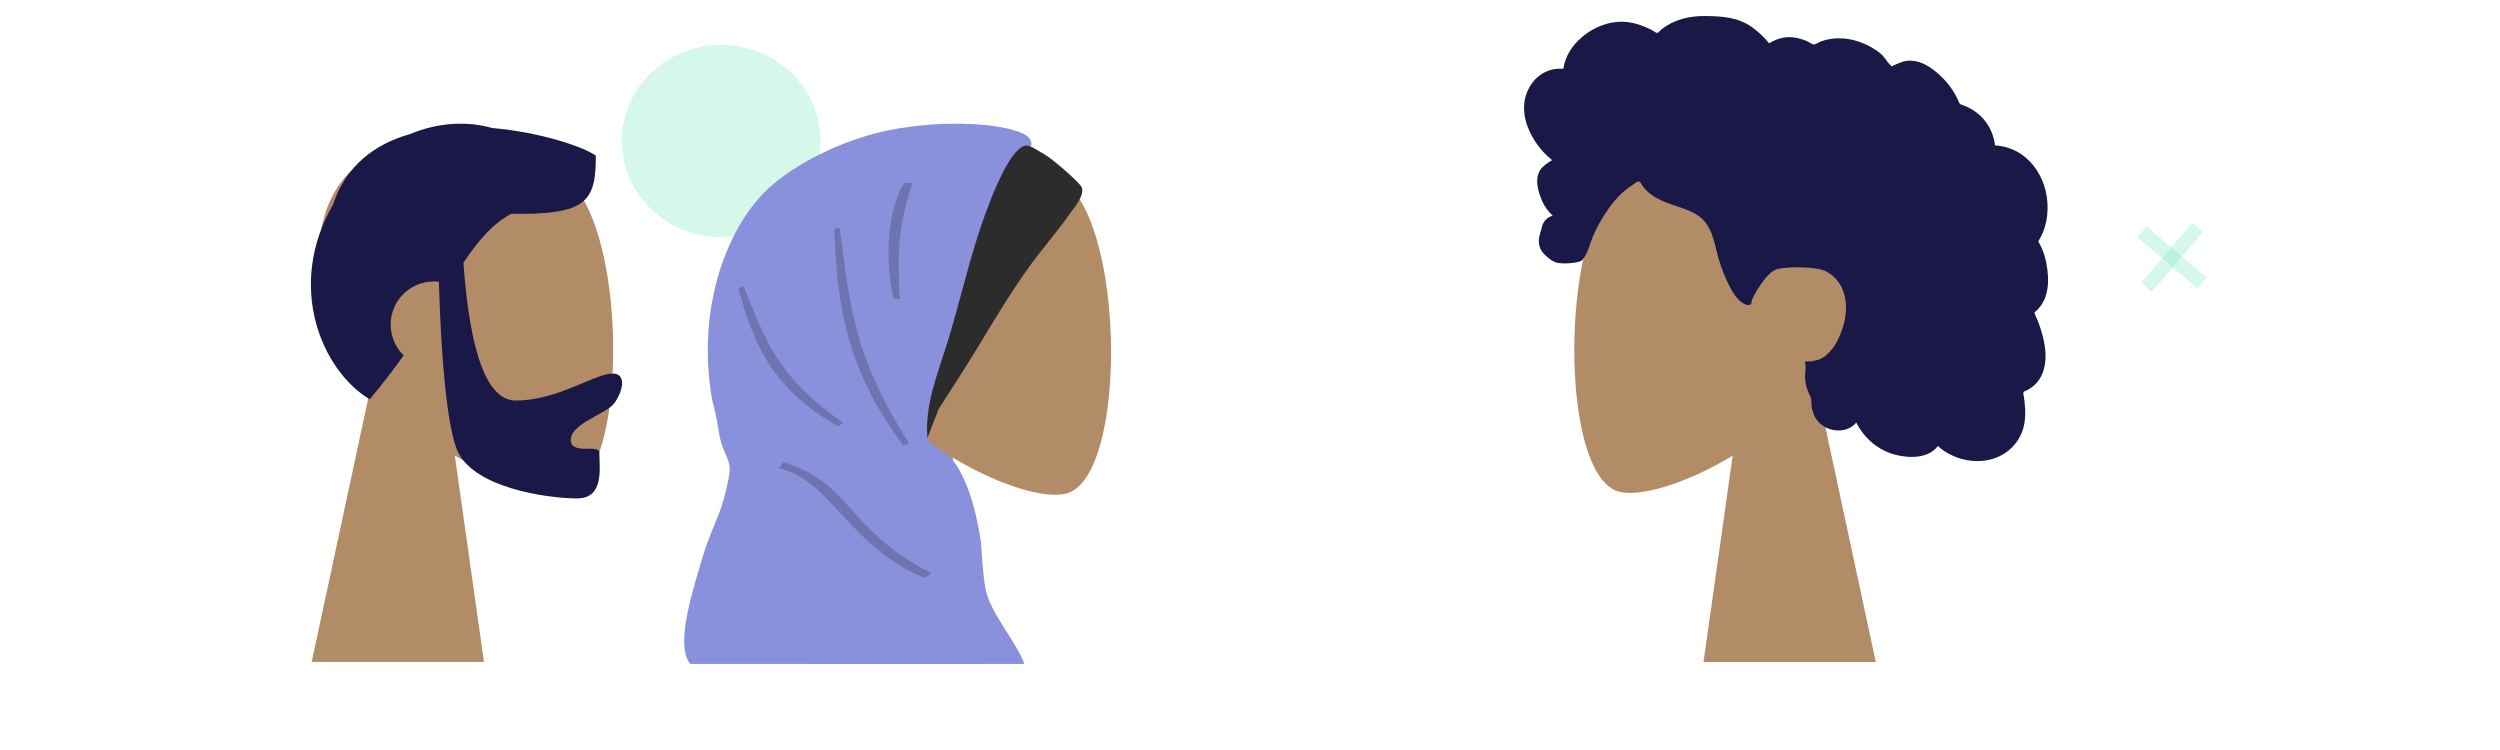 <!-- <svg width="1264" height="672" viewBox="0 0 1264 672" fill="none" xmlns="http://www.w3.org/2000/svg">
<rect width="1264" height="672" rx="20" fill="#116B4B"/>
<path d="M409.296 85.8H414.084L420.096 104.484L426.288 85.728H430.032L436.224 104.484L442.236 85.8H446.88L438.132 111.18H434.28L428.088 93.072L421.896 111.18H418.08L409.296 85.8ZM450.328 108.696C448.456 106.848 447.52 104.472 447.52 101.568V101.496C447.52 98.736 448.384 96.408 450.112 94.512C451.888 92.568 454.12 91.596 456.808 91.596C459.688 91.596 461.968 92.616 463.648 94.656C465.16 96.528 465.916 98.916 465.916 101.82C465.916 101.94 465.904 102.108 465.88 102.324C465.88 102.516 465.868 102.756 465.844 103.044H451.876C452.14 104.556 452.764 105.744 453.748 106.608C454.732 107.448 455.932 107.868 457.348 107.868C459.244 107.868 460.96 107.112 462.496 105.6L465.052 107.868C463.084 110.244 460.492 111.432 457.276 111.432C454.468 111.432 452.152 110.52 450.328 108.696ZM461.596 100.164C461.452 98.676 460.972 97.488 460.156 96.6C459.292 95.64 458.164 95.16 456.772 95.16C455.476 95.16 454.372 95.628 453.46 96.564C452.572 97.452 452.032 98.652 451.84 100.164H461.596ZM470.543 84.72H474.899V111H470.543V84.72ZM481.441 108.552C479.569 106.632 478.633 104.316 478.633 101.604V101.532C478.633 98.772 479.569 96.444 481.441 94.548C483.337 92.58 485.701 91.596 488.533 91.596C491.581 91.596 494.113 92.688 496.129 94.872L493.393 97.788C491.881 96.204 490.249 95.412 488.497 95.412C486.913 95.412 485.605 96 484.573 97.176C483.517 98.376 482.989 99.804 482.989 101.46V101.532C482.989 103.212 483.517 104.652 484.573 105.852C485.653 107.028 487.021 107.616 488.677 107.616C490.453 107.616 492.097 106.836 493.609 105.276L496.237 107.868C494.125 110.244 491.533 111.432 488.461 111.432C485.653 111.432 483.313 110.472 481.441 108.552ZM501.552 108.552C499.632 106.632 498.672 104.316 498.672 101.604V101.532C498.672 98.772 499.632 96.432 501.552 94.512C503.544 92.568 505.968 91.596 508.824 91.596C511.68 91.596 514.092 92.556 516.06 94.476C517.98 96.396 518.94 98.724 518.94 101.46V101.532C518.94 104.268 517.98 106.596 516.06 108.516C514.092 110.46 511.656 111.432 508.752 111.432C505.872 111.432 503.472 110.472 501.552 108.552ZM513.036 105.852C514.068 104.724 514.584 103.308 514.584 101.604V101.532C514.584 99.828 514.044 98.388 512.964 97.212C511.836 96.012 510.432 95.412 508.752 95.412C507.048 95.412 505.656 96 504.576 97.176C503.544 98.304 503.028 99.732 503.028 101.46V101.532C503.028 103.188 503.568 104.616 504.648 105.816C505.776 107.016 507.168 107.616 508.824 107.616C510.552 107.616 511.956 107.028 513.036 105.852ZM523.377 91.992H527.733V94.872C529.317 92.688 531.249 91.596 533.529 91.596C536.217 91.596 538.113 92.712 539.217 94.944C540.921 92.712 543.057 91.596 545.625 91.596C547.689 91.596 549.321 92.232 550.521 93.504C551.697 94.752 552.285 96.54 552.285 98.868V111H547.929V100.2C547.929 97.104 546.645 95.556 544.077 95.556C542.853 95.556 541.881 95.964 541.161 96.78C540.393 97.62 540.009 98.784 540.009 100.272V111H535.653V100.164C535.653 97.092 534.369 95.556 531.801 95.556C530.601 95.556 529.617 95.976 528.849 96.816C528.105 97.656 527.733 98.808 527.733 100.272V111H523.377V91.992ZM559.348 108.696C557.476 106.848 556.54 104.472 556.54 101.568V101.496C556.54 98.736 557.404 96.408 559.132 94.512C560.908 92.568 563.14 91.596 565.828 91.596C568.708 91.596 570.988 92.616 572.668 94.656C574.18 96.528 574.936 98.916 574.936 101.82C574.936 101.94 574.924 102.108 574.9 102.324C574.9 102.516 574.888 102.756 574.864 103.044H560.896C561.16 104.556 561.784 105.744 562.768 106.608C563.752 107.448 564.952 107.868 566.368 107.868C568.264 107.868 569.98 107.112 571.516 105.6L574.072 107.868C572.104 110.244 569.512 111.432 566.296 111.432C563.488 111.432 561.172 110.52 559.348 108.696ZM570.616 100.164C570.472 98.676 569.992 97.488 569.176 96.6C568.312 95.64 567.184 95.16 565.792 95.16C564.496 95.16 563.392 95.628 562.48 96.564C561.592 97.452 561.052 98.652 560.86 100.164H570.616ZM589.913 105.744V95.736H587.501V91.992H589.913V86.772H594.269V91.992H599.381V95.736H594.269V105.06C594.269 106.644 595.049 107.436 596.609 107.436C597.545 107.436 598.445 107.22 599.309 106.788V110.352C598.157 111 596.849 111.324 595.385 111.324C591.737 111.324 589.913 109.464 589.913 105.744ZM605.123 108.552C603.203 106.632 602.243 104.316 602.243 101.604V101.532C602.243 98.772 603.203 96.432 605.123 94.512C607.115 92.568 609.539 91.596 612.395 91.596C615.251 91.596 617.663 92.556 619.631 94.476C621.551 96.396 622.511 98.724 622.511 101.46V101.532C622.511 104.268 621.551 106.596 619.631 108.516C617.663 110.46 615.227 111.432 612.323 111.432C609.443 111.432 607.043 110.472 605.123 108.552ZM616.607 105.852C617.639 104.724 618.155 103.308 618.155 101.604V101.532C618.155 99.828 617.615 98.388 616.535 97.212C615.407 96.012 614.003 95.412 612.323 95.412C610.619 95.412 609.227 96 608.147 97.176C607.115 98.304 606.599 99.732 606.599 101.46V101.532C606.599 103.188 607.139 104.616 608.219 105.816C609.347 107.016 610.739 107.616 612.395 107.616C614.123 107.616 615.527 107.028 616.607 105.852ZM638.244 85.8H648.18C651.108 85.8 653.448 86.568 655.2 88.104C656.904 89.664 657.756 91.704 657.756 94.224V94.296C657.756 97.032 656.772 99.168 654.804 100.704C652.98 102.168 650.604 102.9 647.676 102.9H642.672V111H638.244V85.8ZM647.82 98.904C649.476 98.904 650.796 98.484 651.78 97.644C652.764 96.804 653.256 95.724 653.256 94.404V94.332C653.256 92.892 652.764 91.776 651.78 90.984C650.796 90.216 649.476 89.832 647.82 89.832H642.672V98.904H647.82ZM663.335 109.416C662.159 108.096 661.571 106.32 661.571 104.088V91.992H665.927V102.792C665.927 105.864 667.283 107.4 669.995 107.4C671.267 107.4 672.299 106.992 673.091 106.176C673.883 105.336 674.279 104.184 674.279 102.72V91.992H678.671V111H674.279V108.048C672.767 110.28 670.787 111.396 668.339 111.396C666.227 111.396 664.559 110.736 663.335 109.416ZM688.467 108.048V111H684.111V84.72H688.467V95.16C690.171 92.784 692.331 91.596 694.947 91.596C697.299 91.596 699.327 92.448 701.031 94.152C702.855 95.976 703.767 98.412 703.767 101.46V101.532C703.767 104.556 702.855 106.992 701.031 108.84C699.375 110.544 697.347 111.396 694.947 111.396C692.331 111.396 690.171 110.28 688.467 108.048ZM697.755 105.96C698.811 104.832 699.339 103.356 699.339 101.532V101.46C699.339 99.66 698.799 98.184 697.719 97.032C696.687 95.928 695.415 95.376 693.903 95.376C692.391 95.376 691.095 95.94 690.015 97.068C688.911 98.196 688.359 99.66 688.359 101.46V101.532C688.359 103.332 688.911 104.796 690.015 105.924C691.095 107.052 692.391 107.616 693.903 107.616C695.439 107.616 696.723 107.064 697.755 105.96ZM708.515 84.72H712.871V111H708.515V84.72ZM718.636 84.936H723.316V89.076H718.636V84.936ZM718.816 91.992H723.172V111H718.816V91.992ZM729.715 108.552C727.843 106.632 726.907 104.316 726.907 101.604V101.532C726.907 98.772 727.843 96.444 729.715 94.548C731.611 92.58 733.975 91.596 736.807 91.596C739.855 91.596 742.387 92.688 744.403 94.872L741.667 97.788C740.155 96.204 738.523 95.412 736.771 95.412C735.187 95.412 733.879 96 732.847 97.176C731.791 98.376 731.263 99.804 731.263 101.46V101.532C731.263 103.212 731.791 104.652 732.847 105.852C733.927 107.028 735.295 107.616 736.951 107.616C738.727 107.616 740.371 106.836 741.883 105.276L744.511 107.868C742.399 110.244 739.807 111.432 736.735 111.432C733.927 111.432 731.587 110.472 729.715 108.552ZM760.68 107.688C758.304 105.264 757.116 102.192 757.116 98.472V98.4C757.116 94.824 758.328 91.764 760.752 89.22C763.248 86.652 766.368 85.368 770.112 85.368C773.856 85.368 777.084 86.508 779.796 88.788L776.988 92.136C774.876 90.336 772.524 89.436 769.932 89.436C767.628 89.436 765.684 90.312 764.1 92.064C762.54 93.816 761.76 95.904 761.76 98.328V98.4C761.76 100.992 762.54 103.14 764.1 104.844C765.732 106.548 767.808 107.4 770.328 107.4C772.68 107.4 774.708 106.764 776.412 105.492V100.776H769.968V96.924H780.696V107.508C777.648 110.124 774.144 111.432 770.184 111.432C766.296 111.432 763.128 110.184 760.68 107.688ZM786.031 84.936H790.711V89.076H786.031V84.936ZM786.211 91.992H790.567V111H786.211V91.992ZM794.711 108.516L796.655 105.564C798.791 107.124 800.867 107.904 802.883 107.904C804.851 107.904 805.835 107.22 805.835 105.852V105.78C805.835 105.132 805.403 104.592 804.539 104.16C804.323 104.04 803.963 103.896 803.459 103.728C802.979 103.56 802.355 103.356 801.587 103.116C799.763 102.612 798.419 102.036 797.555 101.388C796.283 100.452 795.647 99.168 795.647 97.536V97.464C795.647 95.712 796.307 94.296 797.627 93.216C798.875 92.184 800.471 91.668 802.415 91.668C804.887 91.668 807.215 92.388 809.399 93.828L807.671 96.924C805.679 95.724 803.891 95.124 802.307 95.124C800.531 95.124 799.643 95.748 799.643 96.996V97.068C799.643 97.668 800.075 98.208 800.939 98.688C801.179 98.808 801.539 98.952 802.019 99.12C802.523 99.288 803.159 99.504 803.927 99.768C807.863 100.992 809.831 102.84 809.831 105.312V105.384C809.831 107.304 809.147 108.804 807.779 109.884C806.507 110.868 804.839 111.36 802.775 111.36C799.799 111.36 797.111 110.412 794.711 108.516ZM814.843 105.744V95.736H812.431V91.992H814.843V86.772H819.199V91.992H824.311V95.736H819.199V105.06C819.199 106.644 819.979 107.436 821.539 107.436C822.475 107.436 823.375 107.22 824.239 106.788V110.352C823.087 111 821.779 111.324 820.315 111.324C816.667 111.324 814.843 109.464 814.843 105.744ZM827.196 108.516L829.14 105.564C831.276 107.124 833.352 107.904 835.368 107.904C837.336 107.904 838.32 107.22 838.32 105.852V105.78C838.32 105.132 837.888 104.592 837.024 104.16C836.808 104.04 836.448 103.896 835.944 103.728C835.464 103.56 834.84 103.356 834.072 103.116C832.248 102.612 830.904 102.036 830.04 101.388C828.768 100.452 828.132 99.168 828.132 97.536V97.464C828.132 95.712 828.792 94.296 830.112 93.216C831.36 92.184 832.956 91.668 834.9 91.668C837.372 91.668 839.7 92.388 841.884 93.828L840.156 96.924C838.164 95.724 836.376 95.124 834.792 95.124C833.016 95.124 832.128 95.748 832.128 96.996V97.068C832.128 97.668 832.56 98.208 833.424 98.688C833.664 98.808 834.024 98.952 834.504 99.12C835.008 99.288 835.644 99.504 836.412 99.768C840.348 100.992 842.316 102.84 842.316 105.312V105.384C842.316 107.304 841.632 108.804 840.264 109.884C838.992 110.868 837.324 111.36 835.26 111.36C832.284 111.36 829.596 110.412 827.196 108.516ZM846.923 87.06V85.8H852.035V87.06L850.703 103.008H848.291L846.923 87.06ZM847.103 106.032H851.891V111H847.103V106.032Z" fill="white"/>
<path d="M327.579 458H333.099C334.726 458 336.026 458.427 336.999 459.28C337.946 460.147 338.419 461.28 338.419 462.68V462.72C338.419 464.24 337.873 465.427 336.779 466.28C335.766 467.093 334.446 467.5 332.819 467.5H330.039V472H327.579V458ZM332.899 465.28C333.819 465.28 334.553 465.047 335.099 464.58C335.646 464.113 335.919 463.513 335.919 462.78V462.74C335.919 461.94 335.646 461.32 335.099 460.88C334.553 460.453 333.819 460.24 332.899 460.24H330.039V465.28H332.899ZM341.519 471.12C340.865 470.387 340.539 469.4 340.539 468.16V461.44H342.959V467.44C342.959 469.147 343.712 470 345.219 470C345.925 470 346.499 469.773 346.939 469.32C347.379 468.853 347.599 468.213 347.599 467.4V461.44H350.039V472H347.599V470.36C346.759 471.6 345.659 472.22 344.299 472.22C343.125 472.22 342.199 471.853 341.519 471.12ZM355.481 470.36V472H353.061V457.4H355.481V463.2C356.428 461.88 357.628 461.22 359.081 461.22C360.388 461.22 361.514 461.693 362.461 462.64C363.474 463.653 363.981 465.007 363.981 466.7V466.74C363.981 468.42 363.474 469.773 362.461 470.8C361.541 471.747 360.414 472.22 359.081 472.22C357.628 472.22 356.428 471.6 355.481 470.36ZM360.641 469.2C361.228 468.573 361.521 467.753 361.521 466.74V466.7C361.521 465.7 361.221 464.88 360.621 464.24C360.048 463.627 359.341 463.32 358.501 463.32C357.661 463.32 356.941 463.633 356.341 464.26C355.728 464.887 355.421 465.7 355.421 466.7V466.74C355.421 467.74 355.728 468.553 356.341 469.18C356.941 469.807 357.661 470.12 358.501 470.12C359.354 470.12 360.068 469.813 360.641 469.2ZM366.619 457.4H369.039V472H366.619V457.4ZM372.242 457.52H374.842V459.82H372.242V457.52ZM372.342 461.44H374.762V472H372.342V461.44ZM378.396 470.64C377.356 469.573 376.836 468.287 376.836 466.78V466.74C376.836 465.207 377.356 463.913 378.396 462.86C379.45 461.767 380.763 461.22 382.336 461.22C384.03 461.22 385.436 461.827 386.556 463.04L385.036 464.66C384.196 463.78 383.29 463.34 382.316 463.34C381.436 463.34 380.71 463.667 380.136 464.32C379.55 464.987 379.256 465.78 379.256 466.7V466.74C379.256 467.673 379.55 468.473 380.136 469.14C380.736 469.793 381.496 470.12 382.416 470.12C383.403 470.12 384.316 469.687 385.156 468.82L386.616 470.26C385.443 471.58 384.003 472.24 382.296 472.24C380.736 472.24 379.436 471.707 378.396 470.64ZM395.599 470.16C394.279 468.813 393.619 467.107 393.619 465.04V465C393.619 463.013 394.293 461.313 395.639 459.9C397.026 458.473 398.759 457.76 400.839 457.76C402.919 457.76 404.713 458.393 406.219 459.66L404.659 461.52C403.486 460.52 402.179 460.02 400.739 460.02C399.459 460.02 398.379 460.507 397.499 461.48C396.633 462.453 396.199 463.613 396.199 464.96V465C396.199 466.44 396.633 467.633 397.499 468.58C398.406 469.527 399.559 470 400.959 470C402.266 470 403.393 469.647 404.339 468.94V466.32H400.759V464.18H406.719V470.06C405.026 471.513 403.079 472.24 400.879 472.24C398.719 472.24 396.959 471.547 395.599 470.16ZM409.683 457.52H412.283V459.82H409.683V457.52ZM409.783 461.44H412.203V472H409.783V461.44ZM414.506 470.62L415.586 468.98C416.772 469.847 417.926 470.28 419.046 470.28C420.139 470.28 420.686 469.9 420.686 469.14V469.1C420.686 468.74 420.446 468.44 419.966 468.2C419.846 468.133 419.646 468.053 419.366 467.96C419.099 467.867 418.752 467.753 418.326 467.62C417.312 467.34 416.566 467.02 416.086 466.66C415.379 466.14 415.026 465.427 415.026 464.52V464.48C415.026 463.507 415.392 462.72 416.126 462.12C416.819 461.547 417.706 461.26 418.786 461.26C420.159 461.26 421.452 461.66 422.666 462.46L421.706 464.18C420.599 463.513 419.606 463.18 418.726 463.18C417.739 463.18 417.246 463.527 417.246 464.22V464.26C417.246 464.593 417.486 464.893 417.966 465.16C418.099 465.227 418.299 465.307 418.566 465.4C418.846 465.493 419.199 465.613 419.626 465.76C421.812 466.44 422.906 467.467 422.906 468.84V468.88C422.906 469.947 422.526 470.78 421.766 471.38C421.059 471.927 420.132 472.2 418.986 472.2C417.332 472.2 415.839 471.673 414.506 470.62ZM425.69 469.08V463.52H424.35V461.44H425.69V458.54H428.11V461.44H430.95V463.52H428.11V468.7C428.11 469.58 428.543 470.02 429.41 470.02C429.93 470.02 430.43 469.9 430.91 469.66V471.64C430.27 472 429.543 472.18 428.73 472.18C426.703 472.18 425.69 471.147 425.69 469.08ZM432.553 470.62L433.633 468.98C434.819 469.847 435.973 470.28 437.093 470.28C438.186 470.28 438.733 469.9 438.733 469.14V469.1C438.733 468.74 438.493 468.44 438.013 468.2C437.893 468.133 437.693 468.053 437.413 467.96C437.146 467.867 436.799 467.753 436.373 467.62C435.359 467.34 434.613 467.02 434.133 466.66C433.426 466.14 433.073 465.427 433.073 464.52V464.48C433.073 463.507 433.439 462.72 434.173 462.12C434.866 461.547 435.753 461.26 436.833 461.26C438.206 461.26 439.499 461.66 440.713 462.46L439.753 464.18C438.646 463.513 437.653 463.18 436.773 463.18C435.786 463.18 435.293 463.527 435.293 464.22V464.26C435.293 464.593 435.533 464.893 436.013 465.16C436.146 465.227 436.346 465.307 436.613 465.4C436.893 465.493 437.246 465.613 437.673 465.76C439.859 466.44 440.953 467.467 440.953 468.84V468.88C440.953 469.947 440.573 470.78 439.813 471.38C439.106 471.927 438.179 472.2 437.033 472.2C435.379 472.2 433.886 471.673 432.553 470.62ZM449.468 457.52H452.068V459.82H449.468V457.52ZM449.568 461.44H451.988V472H449.568V461.44ZM454.291 470.62L455.371 468.98C456.558 469.847 457.711 470.28 458.831 470.28C459.924 470.28 460.471 469.9 460.471 469.14V469.1C460.471 468.74 460.231 468.44 459.751 468.2C459.631 468.133 459.431 468.053 459.151 467.96C458.884 467.867 458.538 467.753 458.111 467.62C457.098 467.34 456.351 467.02 455.871 466.66C455.164 466.14 454.811 465.427 454.811 464.52V464.48C454.811 463.507 455.178 462.72 455.911 462.12C456.604 461.547 457.491 461.26 458.571 461.26C459.944 461.26 461.238 461.66 462.451 462.46L461.491 464.18C460.384 463.513 459.391 463.18 458.511 463.18C457.524 463.18 457.031 463.527 457.031 464.22V464.26C457.031 464.593 457.271 464.893 457.751 465.16C457.884 465.227 458.084 465.307 458.351 465.4C458.631 465.493 458.984 465.613 459.411 465.76C461.598 466.44 462.691 467.467 462.691 468.84V468.88C462.691 469.947 462.311 470.78 461.551 471.38C460.844 471.927 459.918 472.2 458.771 472.2C457.118 472.2 455.624 471.673 454.291 470.62ZM469.251 461.44H471.731L473.851 468.68L476.191 461.4H478.271L480.611 468.68L482.771 461.44H485.211L481.751 472.08H479.571L477.211 464.86L474.831 472.08H472.671L469.251 461.44ZM487.358 457.4H489.778V463.06C490.645 461.833 491.745 461.22 493.078 461.22C494.251 461.22 495.178 461.587 495.858 462.32C496.511 463.027 496.838 464.007 496.838 465.26V472H494.418V466C494.418 464.28 493.665 463.42 492.158 463.42C491.451 463.42 490.878 463.653 490.438 464.12C489.998 464.573 489.778 465.213 489.778 466.04V472H487.358V457.4ZM500.74 470.72C499.7 469.693 499.18 468.373 499.18 466.76V466.72C499.18 465.187 499.66 463.893 500.62 462.84C501.607 461.76 502.847 461.22 504.34 461.22C505.94 461.22 507.207 461.787 508.14 462.92C508.98 463.96 509.4 465.287 509.4 466.9C509.4 466.967 509.394 467.06 509.38 467.18C509.38 467.287 509.374 467.42 509.36 467.58H501.6C501.747 468.42 502.094 469.08 502.64 469.56C503.187 470.027 503.854 470.26 504.64 470.26C505.694 470.26 506.647 469.84 507.5 469L508.92 470.26C507.827 471.58 506.387 472.24 504.6 472.24C503.04 472.24 501.754 471.733 500.74 470.72ZM507 465.98C506.92 465.153 506.654 464.493 506.2 464C505.72 463.467 505.094 463.2 504.32 463.2C503.6 463.2 502.987 463.46 502.48 463.98C501.987 464.473 501.687 465.14 501.58 465.98H507ZM511.831 461.44H514.251V463.82C514.997 462.02 516.244 461.16 517.991 461.24V463.8H517.851C516.757 463.8 515.891 464.147 515.251 464.84C514.584 465.587 514.251 466.633 514.251 467.98V472H511.831V461.44ZM520.721 470.72C519.681 469.693 519.161 468.373 519.161 466.76V466.72C519.161 465.187 519.641 463.893 520.601 462.84C521.587 461.76 522.827 461.22 524.321 461.22C525.921 461.22 527.187 461.787 528.121 462.92C528.961 463.96 529.381 465.287 529.381 466.9C529.381 466.967 529.374 467.06 529.361 467.18C529.361 467.287 529.354 467.42 529.341 467.58H521.581C521.727 468.42 522.074 469.08 522.621 469.56C523.167 470.027 523.834 470.26 524.621 470.26C525.674 470.26 526.627 469.84 527.481 469L528.901 470.26C527.807 471.58 526.367 472.24 524.581 472.24C523.021 472.24 521.734 471.733 520.721 470.72ZM526.981 465.98C526.901 465.153 526.634 464.493 526.181 464C525.701 463.467 525.074 463.2 524.301 463.2C523.581 463.2 522.967 463.46 522.461 463.98C521.967 464.473 521.667 465.14 521.561 465.98H526.981ZM544.19 461.44H546.71L542.51 472.3C542.096 473.367 541.623 474.127 541.09 474.58C540.583 475.033 539.896 475.26 539.03 475.26C538.15 475.26 537.316 475.047 536.53 474.62L537.35 472.82C537.856 473.087 538.33 473.22 538.77 473.22C539.41 473.22 539.91 472.82 540.27 472.02L535.87 461.44H538.47L541.45 469.28L544.19 461.44ZM549.198 470.64C548.132 469.573 547.598 468.287 547.598 466.78V466.74C547.598 465.207 548.132 463.907 549.198 462.84C550.305 461.76 551.652 461.22 553.238 461.22C554.825 461.22 556.165 461.753 557.258 462.82C558.325 463.887 558.858 465.18 558.858 466.7V466.74C558.858 468.26 558.325 469.553 557.258 470.62C556.165 471.7 554.812 472.24 553.198 472.24C551.598 472.24 550.265 471.707 549.198 470.64ZM555.578 469.14C556.152 468.513 556.438 467.727 556.438 466.78V466.74C556.438 465.793 556.138 464.993 555.538 464.34C554.912 463.673 554.132 463.34 553.198 463.34C552.252 463.34 551.478 463.667 550.878 464.32C550.305 464.947 550.018 465.74 550.018 466.7V466.74C550.018 467.66 550.318 468.453 550.918 469.12C551.545 469.787 552.318 470.12 553.238 470.12C554.198 470.12 554.978 469.793 555.578 469.14ZM562.183 471.12C561.529 470.387 561.203 469.4 561.203 468.16V461.44H563.623V467.44C563.623 469.147 564.376 470 565.883 470C566.589 470 567.163 469.773 567.603 469.32C568.043 468.853 568.263 468.213 568.263 467.4V461.44H570.703V472H568.263V470.36C567.423 471.6 566.323 472.22 564.963 472.22C563.789 472.22 562.863 471.853 562.183 471.12ZM580.193 470.64C579.153 469.573 578.633 468.287 578.633 466.78V466.74C578.633 465.207 579.153 463.913 580.193 462.86C581.247 461.767 582.56 461.22 584.133 461.22C585.827 461.22 587.233 461.827 588.353 463.04L586.833 464.66C585.993 463.78 585.087 463.34 584.113 463.34C583.233 463.34 582.507 463.667 581.933 464.32C581.347 464.987 581.053 465.78 581.053 466.7V466.74C581.053 467.673 581.347 468.473 581.933 469.14C582.533 469.793 583.293 470.12 584.213 470.12C585.2 470.12 586.113 469.687 586.953 468.82L588.413 470.26C587.24 471.58 585.8 472.24 584.093 472.24C582.533 472.24 581.233 471.707 580.193 470.64ZM591.059 471.38C590.312 470.78 589.939 469.973 589.939 468.96V468.92C589.939 467.813 590.346 466.96 591.159 466.36C591.919 465.8 592.966 465.52 594.299 465.52C595.299 465.52 596.246 465.667 597.139 465.96V465.7C597.139 464.167 596.266 463.4 594.519 463.4C593.572 463.4 592.566 463.62 591.499 464.06L590.859 462.16C592.126 461.587 593.452 461.3 594.839 461.3C596.412 461.3 597.579 461.693 598.339 462.48C599.099 463.213 599.479 464.3 599.479 465.74V472H597.119V470.68C596.252 471.707 595.106 472.22 593.679 472.22C592.639 472.22 591.766 471.94 591.059 471.38ZM596.379 469.84C596.912 469.427 597.179 468.88 597.179 468.2V467.48C596.459 467.2 595.659 467.06 594.779 467.06C593.126 467.06 592.299 467.647 592.299 468.82V468.86C592.299 469.34 592.499 469.733 592.899 470.04C593.286 470.32 593.772 470.46 594.359 470.46C595.172 470.46 595.846 470.253 596.379 469.84ZM602.377 461.44H604.797V463.06C605.664 461.833 606.764 461.22 608.097 461.22C609.271 461.22 610.197 461.587 610.877 462.32C611.531 463.027 611.857 464.007 611.857 465.26V472H609.437V466C609.437 464.28 608.684 463.42 607.177 463.42C606.471 463.42 605.897 463.653 605.457 464.12C605.017 464.573 604.797 465.213 604.797 466.04V472H602.377V461.44ZM619.916 470.62L620.996 468.98C622.183 469.847 623.336 470.28 624.456 470.28C625.549 470.28 626.096 469.9 626.096 469.14V469.1C626.096 468.74 625.856 468.44 625.376 468.2C625.256 468.133 625.056 468.053 624.776 467.96C624.509 467.867 624.163 467.753 623.736 467.62C622.723 467.34 621.976 467.02 621.496 466.66C620.789 466.14 620.436 465.427 620.436 464.52V464.48C620.436 463.507 620.803 462.72 621.536 462.12C622.229 461.547 623.116 461.26 624.196 461.26C625.569 461.26 626.863 461.66 628.076 462.46L627.116 464.18C626.009 463.513 625.016 463.18 624.136 463.18C623.149 463.18 622.656 463.527 622.656 464.22V464.26C622.656 464.593 622.896 464.893 623.376 465.16C623.509 465.227 623.709 465.307 623.976 465.4C624.256 465.493 624.609 465.613 625.036 465.76C627.223 466.44 628.316 467.467 628.316 468.84V468.88C628.316 469.947 627.936 470.78 627.176 471.38C626.469 471.927 625.543 472.2 624.396 472.2C622.743 472.2 621.249 471.673 619.916 470.62ZM631.775 470.72C630.735 469.693 630.215 468.373 630.215 466.76V466.72C630.215 465.187 630.695 463.893 631.655 462.84C632.642 461.76 633.882 461.22 635.375 461.22C636.975 461.22 638.242 461.787 639.175 462.92C640.015 463.96 640.435 465.287 640.435 466.9C640.435 466.967 640.429 467.06 640.415 467.18C640.415 467.287 640.409 467.42 640.395 467.58H632.635C632.782 468.42 633.129 469.08 633.675 469.56C634.222 470.027 634.889 470.26 635.675 470.26C636.729 470.26 637.682 469.84 638.535 469L639.955 470.26C638.862 471.58 637.422 472.24 635.635 472.24C634.075 472.24 632.789 471.733 631.775 470.72ZM638.035 465.98C637.955 465.153 637.689 464.493 637.235 464C636.755 463.467 636.129 463.2 635.355 463.2C634.635 463.2 634.022 463.46 633.515 463.98C633.022 464.473 632.722 465.14 632.615 465.98H638.035ZM643.846 470.72C642.806 469.693 642.286 468.373 642.286 466.76V466.72C642.286 465.187 642.766 463.893 643.726 462.84C644.712 461.76 645.952 461.22 647.446 461.22C649.046 461.22 650.312 461.787 651.246 462.92C652.086 463.96 652.506 465.287 652.506 466.9C652.506 466.967 652.499 467.06 652.486 467.18C652.486 467.287 652.479 467.42 652.466 467.58H644.706C644.852 468.42 645.199 469.08 645.746 469.56C646.292 470.027 646.959 470.26 647.746 470.26C648.799 470.26 649.752 469.84 650.606 469L652.026 470.26C650.932 471.58 649.492 472.24 647.706 472.24C646.146 472.24 644.859 471.733 643.846 470.72ZM650.106 465.98C650.026 465.153 649.759 464.493 649.306 464C648.826 463.467 648.199 463.2 647.426 463.2C646.706 463.2 646.092 463.46 645.586 463.98C645.092 464.473 644.792 465.14 644.686 465.98H650.106ZM661.404 470.64C660.364 469.573 659.844 468.287 659.844 466.78V466.74C659.844 465.207 660.364 463.913 661.404 462.86C662.458 461.767 663.771 461.22 665.344 461.22C667.038 461.22 668.444 461.827 669.564 463.04L668.044 464.66C667.204 463.78 666.298 463.34 665.324 463.34C664.444 463.34 663.718 463.667 663.144 464.32C662.558 464.987 662.264 465.78 662.264 466.7V466.74C662.264 467.673 662.558 468.473 663.144 469.14C663.744 469.793 664.504 470.12 665.424 470.12C666.411 470.12 667.324 469.687 668.164 468.82L669.624 470.26C668.451 471.58 667.011 472.24 665.304 472.24C663.744 472.24 662.444 471.707 661.404 470.64ZM672.577 470.64C671.51 469.573 670.977 468.287 670.977 466.78V466.74C670.977 465.207 671.51 463.907 672.577 462.84C673.684 461.76 675.03 461.22 676.617 461.22C678.204 461.22 679.544 461.753 680.637 462.82C681.704 463.887 682.237 465.18 682.237 466.7V466.74C682.237 468.26 681.704 469.553 680.637 470.62C679.544 471.7 678.19 472.24 676.577 472.24C674.977 472.24 673.644 471.707 672.577 470.64ZM678.957 469.14C679.53 468.513 679.817 467.727 679.817 466.78V466.74C679.817 465.793 679.517 464.993 678.917 464.34C678.29 463.673 677.51 463.34 676.577 463.34C675.63 463.34 674.857 463.667 674.257 464.32C673.684 464.947 673.397 465.74 673.397 466.7V466.74C673.397 467.66 673.697 468.453 674.297 469.12C674.924 469.787 675.697 470.12 676.617 470.12C677.577 470.12 678.357 469.793 678.957 469.14ZM685.682 470.8C684.668 469.773 684.162 468.42 684.162 466.74V466.7C684.162 465.007 684.662 463.653 685.662 462.64C686.608 461.693 687.742 461.22 689.062 461.22C690.528 461.22 691.728 461.84 692.662 463.08V457.4H695.082V472H692.662V470.24C691.728 471.56 690.528 472.22 689.062 472.22C687.755 472.22 686.628 471.747 685.682 470.8ZM691.782 469.18C692.395 468.553 692.702 467.74 692.702 466.74V466.7C692.702 465.713 692.395 464.893 691.782 464.24C691.208 463.627 690.495 463.32 689.642 463.32C688.802 463.32 688.088 463.62 687.502 464.22C686.902 464.833 686.602 465.66 686.602 466.7V466.74C686.602 467.74 686.902 468.56 687.502 469.2C688.075 469.813 688.788 470.12 689.642 470.12C690.482 470.12 691.195 469.807 691.782 469.18ZM698.592 470.72C697.552 469.693 697.032 468.373 697.032 466.76V466.72C697.032 465.187 697.512 463.893 698.472 462.84C699.458 461.76 700.698 461.22 702.192 461.22C703.792 461.22 705.058 461.787 705.992 462.92C706.832 463.96 707.252 465.287 707.252 466.9C707.252 466.967 707.245 467.06 707.232 467.18C707.232 467.287 707.225 467.42 707.212 467.58H699.452C699.598 468.42 699.945 469.08 700.492 469.56C701.038 470.027 701.705 470.26 702.492 470.26C703.545 470.26 704.498 469.84 705.352 469L706.772 470.26C705.678 471.58 704.238 472.24 702.452 472.24C700.892 472.24 699.605 471.733 698.592 470.72ZM704.852 465.98C704.772 465.153 704.505 464.493 704.052 464C703.572 463.467 702.945 463.2 702.172 463.2C701.452 463.2 700.838 463.46 700.332 463.98C699.838 464.473 699.538 465.14 699.432 465.98H704.852ZM708.822 470.62L709.902 468.98C711.089 469.847 712.242 470.28 713.362 470.28C714.455 470.28 715.002 469.9 715.002 469.14V469.1C715.002 468.74 714.762 468.44 714.282 468.2C714.162 468.133 713.962 468.053 713.682 467.96C713.415 467.867 713.069 467.753 712.642 467.62C711.629 467.34 710.882 467.02 710.402 466.66C709.695 466.14 709.342 465.427 709.342 464.52V464.48C709.342 463.507 709.709 462.72 710.442 462.12C711.135 461.547 712.022 461.26 713.102 461.26C714.475 461.26 715.769 461.66 716.982 462.46L716.022 464.18C714.915 463.513 713.922 463.18 713.042 463.18C712.055 463.18 711.562 463.527 711.562 464.22V464.26C711.562 464.593 711.802 464.893 712.282 465.16C712.415 465.227 712.615 465.307 712.882 465.4C713.162 465.493 713.515 465.613 713.942 465.76C716.129 466.44 717.222 467.467 717.222 468.84V468.88C717.222 469.947 716.842 470.78 716.082 471.38C715.375 471.927 714.449 472.2 713.302 472.2C711.649 472.2 710.155 471.673 708.822 470.62ZM725.698 461.44H728.118V463.2C729.064 461.88 730.264 461.22 731.718 461.22C733.024 461.22 734.151 461.693 735.098 462.64C736.111 463.653 736.618 465.007 736.618 466.7V466.74C736.618 468.42 736.111 469.773 735.098 470.8C734.178 471.747 733.051 472.22 731.718 472.22C730.264 472.22 729.064 471.6 728.118 470.36V475.2H725.698V461.44ZM733.278 469.2C733.864 468.573 734.158 467.753 734.158 466.74V466.7C734.158 465.7 733.858 464.88 733.258 464.24C732.684 463.627 731.978 463.32 731.138 463.32C730.298 463.32 729.578 463.633 728.978 464.26C728.364 464.887 728.058 465.7 728.058 466.7V466.74C728.058 467.74 728.364 468.553 728.978 469.18C729.578 469.807 730.298 470.12 731.138 470.12C731.991 470.12 732.704 469.813 733.278 469.2ZM740.136 470.64C739.069 469.573 738.536 468.287 738.536 466.78V466.74C738.536 465.207 739.069 463.907 740.136 462.84C741.242 461.76 742.589 461.22 744.176 461.22C745.762 461.22 747.102 461.753 748.196 462.82C749.262 463.887 749.796 465.18 749.796 466.7V466.74C749.796 468.26 749.262 469.553 748.196 470.62C747.102 471.7 745.749 472.24 744.136 472.24C742.536 472.24 741.202 471.707 740.136 470.64ZM746.516 469.14C747.089 468.513 747.376 467.727 747.376 466.78V466.74C747.376 465.793 747.076 464.993 746.476 464.34C745.849 463.673 745.069 463.34 744.136 463.34C743.189 463.34 742.416 463.667 741.816 464.32C741.242 464.947 740.956 465.74 740.956 466.7V466.74C740.956 467.66 741.256 468.453 741.856 469.12C742.482 469.787 743.256 470.12 744.176 470.12C745.136 470.12 745.916 469.793 746.516 469.14ZM751.4 470.62L752.48 468.98C753.667 469.847 754.82 470.28 755.94 470.28C757.034 470.28 757.58 469.9 757.58 469.14V469.1C757.58 468.74 757.34 468.44 756.86 468.2C756.74 468.133 756.54 468.053 756.26 467.96C755.994 467.867 755.647 467.753 755.22 467.62C754.207 467.34 753.46 467.02 752.98 466.66C752.274 466.14 751.92 465.427 751.92 464.52V464.48C751.92 463.507 752.287 462.72 753.02 462.12C753.714 461.547 754.6 461.26 755.68 461.26C757.054 461.26 758.347 461.66 759.56 462.46L758.6 464.18C757.494 463.513 756.5 463.18 755.62 463.18C754.634 463.18 754.14 463.527 754.14 464.22V464.26C754.14 464.593 754.38 464.893 754.86 465.16C754.994 465.227 755.194 465.307 755.46 465.4C755.74 465.493 756.094 465.613 756.52 465.76C758.707 466.44 759.8 467.467 759.8 468.84V468.88C759.8 469.947 759.42 470.78 758.66 471.38C757.954 471.927 757.027 472.2 755.88 472.2C754.227 472.2 752.734 471.673 751.4 470.62ZM762.584 469.08V463.52H761.244V461.44H762.584V458.54H765.004V461.44H767.844V463.52H765.004V468.7C765.004 469.58 765.438 470.02 766.304 470.02C766.824 470.02 767.324 469.9 767.804 469.66V471.64C767.164 472 766.438 472.18 765.624 472.18C763.598 472.18 762.584 471.147 762.584 469.08ZM770.994 470.72C769.954 469.693 769.434 468.373 769.434 466.76V466.72C769.434 465.187 769.914 463.893 770.874 462.84C771.861 461.76 773.101 461.22 774.594 461.22C776.194 461.22 777.461 461.787 778.394 462.92C779.234 463.96 779.654 465.287 779.654 466.9C779.654 466.967 779.647 467.06 779.634 467.18C779.634 467.287 779.627 467.42 779.614 467.58H771.854C772.001 468.42 772.347 469.08 772.894 469.56C773.441 470.027 774.107 470.26 774.894 470.26C775.947 470.26 776.901 469.84 777.754 469L779.174 470.26C778.081 471.58 776.641 472.24 774.854 472.24C773.294 472.24 772.007 471.733 770.994 470.72ZM777.254 465.98C777.174 465.153 776.907 464.493 776.454 464C775.974 463.467 775.347 463.2 774.574 463.2C773.854 463.2 773.241 463.46 772.734 463.98C772.241 464.473 771.941 465.14 771.834 465.98H777.254ZM783.064 470.8C782.051 469.773 781.544 468.42 781.544 466.74V466.7C781.544 465.007 782.044 463.653 783.044 462.64C783.991 461.693 785.124 461.22 786.444 461.22C787.911 461.22 789.111 461.84 790.044 463.08V457.4H792.464V472H790.044V470.24C789.111 471.56 787.911 472.22 786.444 472.22C785.138 472.22 784.011 471.747 783.064 470.8ZM789.164 469.18C789.778 468.553 790.084 467.74 790.084 466.74V466.7C790.084 465.713 789.778 464.893 789.164 464.24C788.591 463.627 787.878 463.32 787.024 463.32C786.184 463.32 785.471 463.62 784.884 464.22C784.284 464.833 783.984 465.66 783.984 466.7V466.74C783.984 467.74 784.284 468.56 784.884 469.2C785.458 469.813 786.171 470.12 787.024 470.12C787.864 470.12 788.578 469.807 789.164 469.18ZM803.919 470.36V472H801.499V457.4H803.919V463.2C804.865 461.88 806.065 461.22 807.519 461.22C808.825 461.22 809.952 461.693 810.899 462.64C811.912 463.653 812.419 465.007 812.419 466.7V466.74C812.419 468.42 811.912 469.773 810.899 470.8C809.979 471.747 808.852 472.22 807.519 472.22C806.065 472.22 804.865 471.6 803.919 470.36ZM809.079 469.2C809.665 468.573 809.959 467.753 809.959 466.74V466.7C809.959 465.7 809.659 464.88 809.059 464.24C808.485 463.627 807.779 463.32 806.939 463.32C806.099 463.32 805.379 463.633 804.779 464.26C804.165 464.887 803.859 465.7 803.859 466.7V466.74C803.859 467.74 804.165 468.553 804.779 469.18C805.379 469.807 806.099 470.12 806.939 470.12C807.792 470.12 808.505 469.813 809.079 469.2ZM821.729 461.44H824.249L820.049 472.3C819.635 473.367 819.162 474.127 818.629 474.58C818.122 475.033 817.435 475.26 816.569 475.26C815.689 475.26 814.855 475.047 814.069 474.62L814.889 472.82C815.395 473.087 815.869 473.22 816.309 473.22C816.949 473.22 817.449 472.82 817.809 472.02L813.409 461.44H816.009L818.989 469.28L821.729 461.44ZM832.213 469.08V463.52H830.873V461.44H832.213V458.54H834.633V461.44H837.473V463.52H834.633V468.7C834.633 469.58 835.067 470.02 835.933 470.02C836.453 470.02 836.953 469.9 837.433 469.66V471.64C836.793 472 836.067 472.18 835.253 472.18C833.227 472.18 832.213 471.147 832.213 469.08ZM839.936 457.4H842.356V463.06C843.223 461.833 844.323 461.22 845.656 461.22C846.829 461.22 847.756 461.587 848.436 462.32C849.089 463.027 849.416 464.007 849.416 465.26V472H846.996V466C846.996 464.28 846.243 463.42 844.736 463.42C844.029 463.42 843.456 463.653 843.016 464.12C842.576 464.573 842.356 465.213 842.356 466.04V472H839.936V457.4ZM853.318 470.72C852.278 469.693 851.758 468.373 851.758 466.76V466.72C851.758 465.187 852.238 463.893 853.198 462.84C854.185 461.76 855.425 461.22 856.918 461.22C858.518 461.22 859.785 461.787 860.718 462.92C861.558 463.96 861.978 465.287 861.978 466.9C861.978 466.967 861.972 467.06 861.958 467.18C861.958 467.287 861.952 467.42 861.938 467.58H854.178C854.325 468.42 854.672 469.08 855.218 469.56C855.765 470.027 856.432 470.26 857.218 470.26C858.272 470.26 859.225 469.84 860.078 469L861.498 470.26C860.405 471.58 858.965 472.24 857.178 472.24C855.618 472.24 854.332 471.733 853.318 470.72ZM859.578 465.98C859.498 465.153 859.232 464.493 858.778 464C858.298 463.467 857.672 463.2 856.898 463.2C856.178 463.2 855.565 463.46 855.058 463.98C854.565 464.473 854.265 465.14 854.158 465.98H859.578ZM870.405 461.44H872.825V463.2C873.771 461.88 874.971 461.22 876.425 461.22C877.731 461.22 878.858 461.693 879.805 462.64C880.818 463.653 881.325 465.007 881.325 466.7V466.74C881.325 468.42 880.818 469.773 879.805 470.8C878.885 471.747 877.758 472.22 876.425 472.22C874.971 472.22 873.771 471.6 872.825 470.36V475.2H870.405V461.44ZM877.985 469.2C878.571 468.573 878.865 467.753 878.865 466.74V466.7C878.865 465.7 878.565 464.88 877.965 464.24C877.391 463.627 876.685 463.32 875.845 463.32C875.005 463.32 874.285 463.633 873.685 464.26C873.071 464.887 872.765 465.7 872.765 466.7V466.74C872.765 467.74 873.071 468.553 873.685 469.18C874.285 469.807 875.005 470.12 875.845 470.12C876.698 470.12 877.411 469.813 877.985 469.2ZM884.803 470.72C883.763 469.693 883.243 468.373 883.243 466.76V466.72C883.243 465.187 883.723 463.893 884.683 462.84C885.669 461.76 886.909 461.22 888.403 461.22C890.003 461.22 891.269 461.787 892.203 462.92C893.043 463.96 893.463 465.287 893.463 466.9C893.463 466.967 893.456 467.06 893.443 467.18C893.443 467.287 893.436 467.42 893.423 467.58H885.663C885.809 468.42 886.156 469.08 886.703 469.56C887.249 470.027 887.916 470.26 888.703 470.26C889.756 470.26 890.709 469.84 891.563 469L892.983 470.26C891.889 471.58 890.449 472.24 888.663 472.24C887.103 472.24 885.816 471.733 884.803 470.72ZM891.063 465.98C890.983 465.153 890.716 464.493 890.263 464C889.783 463.467 889.156 463.2 888.383 463.2C887.663 463.2 887.049 463.46 886.543 463.98C886.049 464.473 885.749 465.14 885.643 465.98H891.063ZM896.913 470.64C895.846 469.573 895.313 468.287 895.313 466.78V466.74C895.313 465.207 895.846 463.907 896.913 462.84C898.02 461.76 899.366 461.22 900.953 461.22C902.54 461.22 903.88 461.753 904.973 462.82C906.04 463.887 906.573 465.18 906.573 466.7V466.74C906.573 468.26 906.04 469.553 904.973 470.62C903.88 471.7 902.526 472.24 900.913 472.24C899.313 472.24 897.98 471.707 896.913 470.64ZM903.293 469.14C903.866 468.513 904.153 467.727 904.153 466.78V466.74C904.153 465.793 903.853 464.993 903.253 464.34C902.626 463.673 901.846 463.34 900.913 463.34C899.966 463.34 899.193 463.667 898.593 464.32C898.02 464.947 897.733 465.74 897.733 466.7V466.74C897.733 467.66 898.033 468.453 898.633 469.12C899.26 469.787 900.033 470.12 900.953 470.12C901.913 470.12 902.693 469.793 903.293 469.14ZM909.038 461.44H911.458V463.2C912.404 461.88 913.604 461.22 915.058 461.22C916.364 461.22 917.491 461.693 918.438 462.64C919.451 463.653 919.958 465.007 919.958 466.7V466.74C919.958 468.42 919.451 469.773 918.438 470.8C917.518 471.747 916.391 472.22 915.058 472.22C913.604 472.22 912.404 471.6 911.458 470.36V475.2H909.038V461.44ZM916.618 469.2C917.204 468.573 917.498 467.753 917.498 466.74V466.7C917.498 465.7 917.198 464.88 916.598 464.24C916.024 463.627 915.318 463.32 914.478 463.32C913.638 463.32 912.918 463.633 912.318 464.26C911.704 464.887 911.398 465.7 911.398 466.7V466.74C911.398 467.74 911.704 468.553 912.318 469.18C912.918 469.807 913.638 470.12 914.478 470.12C915.331 470.12 916.044 469.813 916.618 469.2ZM922.596 457.4H925.016V472H922.596V457.4ZM928.65 470.72C927.61 469.693 927.09 468.373 927.09 466.76V466.72C927.09 465.187 927.57 463.893 928.53 462.84C929.517 461.76 930.757 461.22 932.25 461.22C933.85 461.22 935.117 461.787 936.05 462.92C936.89 463.96 937.31 465.287 937.31 466.9C937.31 466.967 937.304 467.06 937.29 467.18C937.29 467.287 937.284 467.42 937.27 467.58H929.51C929.657 468.42 930.004 469.08 930.55 469.56C931.097 470.027 931.764 470.26 932.55 470.26C933.604 470.26 934.557 469.84 935.41 469L936.83 470.26C935.737 471.58 934.297 472.24 932.51 472.24C930.95 472.24 929.664 471.733 928.65 470.72ZM934.91 465.98C934.83 465.153 934.564 464.493 934.11 464C933.63 463.467 933.004 463.2 932.23 463.2C931.51 463.2 930.897 463.46 930.39 463.98C929.897 464.473 929.597 465.14 929.49 465.98H934.91ZM473.047 494.44H475.567L471.367 505.3C470.954 506.367 470.48 507.127 469.947 507.58C469.44 508.033 468.754 508.26 467.887 508.26C467.007 508.26 466.174 508.047 465.387 507.62L466.207 505.82C466.714 506.087 467.187 506.22 467.627 506.22C468.267 506.22 468.767 505.82 469.127 505.02L464.727 494.44H467.327L470.307 502.28L473.047 494.44ZM478.056 503.64C476.989 502.573 476.456 501.287 476.456 499.78V499.74C476.456 498.207 476.989 496.907 478.056 495.84C479.162 494.76 480.509 494.22 482.096 494.22C483.682 494.22 485.022 494.753 486.116 495.82C487.182 496.887 487.716 498.18 487.716 499.7V499.74C487.716 501.26 487.182 502.553 486.116 503.62C485.022 504.7 483.669 505.24 482.056 505.24C480.456 505.24 479.122 504.707 478.056 503.64ZM484.436 502.14C485.009 501.513 485.296 500.727 485.296 499.78V499.74C485.296 498.793 484.996 497.993 484.396 497.34C483.769 496.673 482.989 496.34 482.056 496.34C481.109 496.34 480.336 496.667 479.736 497.32C479.162 497.947 478.876 498.74 478.876 499.7V499.74C478.876 500.66 479.176 501.453 479.776 502.12C480.402 502.787 481.176 503.12 482.096 503.12C483.056 503.12 483.836 502.793 484.436 502.14ZM491.04 504.12C490.387 503.387 490.06 502.4 490.06 501.16V494.44H492.48V500.44C492.48 502.147 493.233 503 494.74 503C495.447 503 496.02 502.773 496.46 502.32C496.9 501.853 497.12 501.213 497.12 500.4V494.44H499.56V505H497.12V503.36C496.28 504.6 495.18 505.22 493.82 505.22C492.647 505.22 491.72 504.853 491.04 504.12ZM508.728 496.52H507.388V494.5H508.728V493.72C508.728 492.56 509.015 491.693 509.588 491.12C510.148 490.56 510.941 490.28 511.968 490.28C512.635 490.28 513.288 490.373 513.928 490.56V492.6C513.421 492.427 512.948 492.34 512.508 492.34C511.575 492.34 511.108 492.873 511.108 493.94V494.52H513.908V496.52H511.148V505H508.728V496.52ZM516.532 503.64C515.466 502.573 514.932 501.287 514.932 499.78V499.74C514.932 498.207 515.466 496.907 516.532 495.84C517.639 494.76 518.986 494.22 520.572 494.22C522.159 494.22 523.499 494.753 524.592 495.82C525.659 496.887 526.192 498.18 526.192 499.7V499.74C526.192 501.26 525.659 502.553 524.592 503.62C523.499 504.7 522.146 505.24 520.532 505.24C518.932 505.24 517.599 504.707 516.532 503.64ZM522.912 502.14C523.486 501.513 523.772 500.727 523.772 499.78V499.74C523.772 498.793 523.472 497.993 522.872 497.34C522.246 496.673 521.466 496.34 520.532 496.34C519.586 496.34 518.812 496.667 518.212 497.32C517.639 497.947 517.352 498.74 517.352 499.7V499.74C517.352 500.66 517.652 501.453 518.252 502.12C518.879 502.787 519.652 503.12 520.572 503.12C521.532 503.12 522.312 502.793 522.912 502.14ZM528.797 490.4H531.217V505H528.797V490.4ZM534.519 490.4H536.939V505H534.519V490.4ZM540.614 503.64C539.548 502.573 539.014 501.287 539.014 499.78V499.74C539.014 498.207 539.548 496.907 540.614 495.84C541.721 494.76 543.068 494.22 544.654 494.22C546.241 494.22 547.581 494.753 548.674 495.82C549.741 496.887 550.274 498.18 550.274 499.7V499.74C550.274 501.26 549.741 502.553 548.674 503.62C547.581 504.7 546.228 505.24 544.614 505.24C543.014 505.24 541.681 504.707 540.614 503.64ZM546.994 502.14C547.568 501.513 547.854 500.727 547.854 499.78V499.74C547.854 498.793 547.554 497.993 546.954 497.34C546.328 496.673 545.548 496.34 544.614 496.34C543.668 496.34 542.894 496.667 542.294 497.32C541.721 497.947 541.434 498.74 541.434 499.7V499.74C541.434 500.66 541.734 501.453 542.334 502.12C542.961 502.787 543.734 503.12 544.654 503.12C545.614 503.12 546.394 502.793 546.994 502.14ZM551.351 494.44H553.831L555.951 501.68L558.291 494.4H560.371L562.711 501.68L564.871 494.44H567.311L563.851 505.08H561.671L559.311 497.86L556.931 505.08H554.771L551.351 494.44ZM575.874 504.38C575.127 503.78 574.754 502.973 574.754 501.96V501.92C574.754 500.813 575.16 499.96 575.974 499.36C576.734 498.8 577.78 498.52 579.114 498.52C580.114 498.52 581.06 498.667 581.954 498.96V498.7C581.954 497.167 581.08 496.4 579.334 496.4C578.387 496.4 577.38 496.62 576.314 497.06L575.674 495.16C576.94 494.587 578.267 494.3 579.654 494.3C581.227 494.3 582.394 494.693 583.154 495.48C583.914 496.213 584.294 497.3 584.294 498.74V505H581.934V503.68C581.067 504.707 579.92 505.22 578.494 505.22C577.454 505.22 576.58 504.94 575.874 504.38ZM581.194 502.84C581.727 502.427 581.994 501.88 581.994 501.2V500.48C581.274 500.2 580.474 500.06 579.594 500.06C577.94 500.06 577.114 500.647 577.114 501.82V501.86C577.114 502.34 577.314 502.733 577.714 503.04C578.1 503.32 578.587 503.46 579.174 503.46C579.987 503.46 580.66 503.253 581.194 502.84ZM587.192 494.44H589.612V496.06C590.479 494.833 591.579 494.22 592.912 494.22C594.085 494.22 595.012 494.587 595.692 495.32C596.345 496.027 596.672 497.007 596.672 498.26V505H594.252V499C594.252 497.28 593.499 496.42 591.992 496.42C591.285 496.42 590.712 496.653 590.272 497.12C589.832 497.573 589.612 498.213 589.612 499.04V505H587.192V494.44ZM600.574 503.8C599.561 502.773 599.054 501.42 599.054 499.74V499.7C599.054 498.007 599.554 496.653 600.554 495.64C601.501 494.693 602.634 494.22 603.954 494.22C605.421 494.22 606.621 494.84 607.554 496.08V490.4H609.974V505H607.554V503.24C606.621 504.56 605.421 505.22 603.954 505.22C602.648 505.22 601.521 504.747 600.574 503.8ZM606.674 502.18C607.288 501.553 607.594 500.74 607.594 499.74V499.7C607.594 498.713 607.288 497.893 606.674 497.24C606.101 496.627 605.388 496.32 604.534 496.32C603.694 496.32 602.981 496.62 602.394 497.22C601.794 497.833 601.494 498.66 601.494 499.7V499.74C601.494 500.74 601.794 501.56 602.394 502.2C602.968 502.813 603.681 503.12 604.534 503.12C605.374 503.12 606.088 502.807 606.674 502.18ZM619.52 503.64C618.454 502.573 617.92 501.287 617.92 499.78V499.74C617.92 498.207 618.454 496.907 619.52 495.84C620.627 494.76 621.974 494.22 623.56 494.22C625.147 494.22 626.487 494.753 627.58 495.82C628.647 496.887 629.18 498.18 629.18 499.7V499.74C629.18 501.26 628.647 502.553 627.58 503.62C626.487 504.7 625.134 505.24 623.52 505.24C621.92 505.24 620.587 504.707 619.52 503.64ZM625.9 502.14C626.474 501.513 626.76 500.727 626.76 499.78V499.74C626.76 498.793 626.46 497.993 625.86 497.34C625.234 496.673 624.454 496.34 623.52 496.34C622.574 496.34 621.8 496.667 621.2 497.32C620.627 497.947 620.34 498.74 620.34 499.7V499.74C620.34 500.66 620.64 501.453 621.24 502.12C621.867 502.787 622.64 503.12 623.56 503.12C624.52 503.12 625.3 502.793 625.9 502.14ZM632.145 502.08V496.52H630.805V494.44H632.145V491.54H634.565V494.44H637.405V496.52H634.565V501.7C634.565 502.58 634.998 503.02 635.865 503.02C636.385 503.02 636.885 502.9 637.365 502.66V504.64C636.725 505 635.998 505.18 635.185 505.18C633.158 505.18 632.145 504.147 632.145 502.08ZM639.868 490.4H642.288V496.06C643.154 494.833 644.254 494.22 645.588 494.22C646.761 494.22 647.688 494.587 648.368 495.32C649.021 496.027 649.348 497.007 649.348 498.26V505H646.928V499C646.928 497.28 646.174 496.42 644.668 496.42C643.961 496.42 643.388 496.653 642.948 497.12C642.508 497.573 642.288 498.213 642.288 499.04V505H639.868V490.4ZM653.25 503.72C652.21 502.693 651.69 501.373 651.69 499.76V499.72C651.69 498.187 652.17 496.893 653.13 495.84C654.117 494.76 655.357 494.22 656.85 494.22C658.45 494.22 659.717 494.787 660.65 495.92C661.49 496.96 661.91 498.287 661.91 499.9C661.91 499.967 661.903 500.06 661.89 500.18C661.89 500.287 661.883 500.42 661.87 500.58H654.11C654.257 501.42 654.603 502.08 655.15 502.56C655.697 503.027 656.363 503.26 657.15 503.26C658.203 503.26 659.157 502.84 660.01 502L661.43 503.26C660.337 504.58 658.897 505.24 657.11 505.24C655.55 505.24 654.263 504.733 653.25 503.72ZM659.51 498.98C659.43 498.153 659.163 497.493 658.71 497C658.23 496.467 657.603 496.2 656.83 496.2C656.11 496.2 655.497 496.46 654.99 496.98C654.497 497.473 654.197 498.14 654.09 498.98H659.51ZM664.34 494.44H666.76V496.82C667.507 495.02 668.754 494.16 670.5 494.24V496.8H670.36C669.267 496.8 668.4 497.147 667.76 497.84C667.094 498.587 666.76 499.633 666.76 500.98V505H664.34V494.44ZM679.263 504.12C678.609 503.387 678.283 502.4 678.283 501.16V494.44H680.703V500.44C680.703 502.147 681.456 503 682.963 503C683.669 503 684.243 502.773 684.683 502.32C685.123 501.853 685.343 501.213 685.343 500.4V494.44H687.783V505H685.343V503.36C684.503 504.6 683.403 505.22 682.043 505.22C680.869 505.22 679.943 504.853 679.263 504.12ZM689.945 503.62L691.025 501.98C692.212 502.847 693.365 503.28 694.485 503.28C695.578 503.28 696.125 502.9 696.125 502.14V502.1C696.125 501.74 695.885 501.44 695.405 501.2C695.285 501.133 695.085 501.053 694.805 500.96C694.538 500.867 694.192 500.753 693.765 500.62C692.752 500.34 692.005 500.02 691.525 499.66C690.818 499.14 690.465 498.427 690.465 497.52V497.48C690.465 496.507 690.832 495.72 691.565 495.12C692.258 494.547 693.145 494.26 694.225 494.26C695.598 494.26 696.892 494.66 698.105 495.46L697.145 497.18C696.038 496.513 695.045 496.18 694.165 496.18C693.178 496.18 692.685 496.527 692.685 497.22V497.26C692.685 497.593 692.925 497.893 693.405 498.16C693.538 498.227 693.738 498.307 694.005 498.4C694.285 498.493 694.638 498.613 695.065 498.76C697.252 499.44 698.345 500.467 698.345 501.84V501.88C698.345 502.947 697.965 503.78 697.205 504.38C696.498 504.927 695.572 505.2 694.425 505.2C692.772 505.2 691.278 504.673 689.945 503.62ZM701.805 503.72C700.765 502.693 700.245 501.373 700.245 499.76V499.72C700.245 498.187 700.725 496.893 701.685 495.84C702.671 494.76 703.911 494.22 705.405 494.22C707.005 494.22 708.271 494.787 709.205 495.92C710.045 496.96 710.465 498.287 710.465 499.9C710.465 499.967 710.458 500.06 710.445 500.18C710.445 500.287 710.438 500.42 710.425 500.58H702.665C702.811 501.42 703.158 502.08 703.705 502.56C704.251 503.027 704.918 503.26 705.705 503.26C706.758 503.26 707.711 502.84 708.565 502L709.985 503.26C708.891 504.58 707.451 505.24 705.665 505.24C704.105 505.24 702.818 504.733 701.805 503.72ZM708.065 498.98C707.985 498.153 707.718 497.493 707.265 497C706.785 496.467 706.158 496.2 705.385 496.2C704.665 496.2 704.051 496.46 703.545 496.98C703.051 497.473 702.751 498.14 702.645 498.98H708.065ZM712.895 494.44H715.315V496.82C716.062 495.02 717.308 494.16 719.055 494.24V496.8H718.915C717.822 496.8 716.955 497.147 716.315 497.84C715.648 498.587 715.315 499.633 715.315 500.98V505H712.895V494.44ZM720.297 503.62L721.377 501.98C722.563 502.847 723.717 503.28 724.837 503.28C725.93 503.28 726.477 502.9 726.477 502.14V502.1C726.477 501.74 726.237 501.44 725.757 501.2C725.637 501.133 725.437 501.053 725.157 500.96C724.89 500.867 724.543 500.753 724.117 500.62C723.103 500.34 722.357 500.02 721.877 499.66C721.17 499.14 720.817 498.427 720.817 497.52V497.48C720.817 496.507 721.183 495.72 721.917 495.12C722.61 494.547 723.497 494.26 724.577 494.26C725.95 494.26 727.243 494.66 728.457 495.46L727.497 497.18C726.39 496.513 725.397 496.18 724.517 496.18C723.53 496.18 723.037 496.527 723.037 497.22V497.26C723.037 497.593 723.277 497.893 723.757 498.16C723.89 498.227 724.09 498.307 724.357 498.4C724.637 498.493 724.99 498.613 725.417 498.76C727.603 499.44 728.697 500.467 728.697 501.84V501.88C728.697 502.947 728.317 503.78 727.557 504.38C726.85 504.927 725.923 505.2 724.777 505.2C723.123 505.2 721.63 504.673 720.297 503.62ZM730.436 495.62C731.663 495.393 732.236 494.767 732.156 493.74H731.116V491H733.776V493.34C733.776 495.393 732.75 496.5 730.696 496.66L730.436 495.62ZM743.016 503.64C741.976 502.573 741.456 501.287 741.456 499.78V499.74C741.456 498.207 741.976 496.913 743.016 495.86C744.069 494.767 745.382 494.22 746.956 494.22C748.649 494.22 750.056 494.827 751.176 496.04L749.656 497.66C748.816 496.78 747.909 496.34 746.936 496.34C746.056 496.34 745.329 496.667 744.756 497.32C744.169 497.987 743.876 498.78 743.876 499.7V499.74C743.876 500.673 744.169 501.473 744.756 502.14C745.356 502.793 746.116 503.12 747.036 503.12C748.022 503.12 748.936 502.687 749.776 501.82L751.236 503.26C750.062 504.58 748.622 505.24 746.916 505.24C745.356 505.24 744.056 504.707 743.016 503.64ZM754.188 503.64C753.122 502.573 752.588 501.287 752.588 499.78V499.74C752.588 498.207 753.122 496.907 754.188 495.84C755.295 494.76 756.642 494.22 758.228 494.22C759.815 494.22 761.155 494.753 762.248 495.82C763.315 496.887 763.848 498.18 763.848 499.7V499.74C763.848 501.26 763.315 502.553 762.248 503.62C761.155 504.7 759.802 505.24 758.188 505.24C756.588 505.24 755.255 504.707 754.188 503.64ZM760.568 502.14C761.142 501.513 761.428 500.727 761.428 499.78V499.74C761.428 498.793 761.128 497.993 760.528 497.34C759.902 496.673 759.122 496.34 758.188 496.34C757.242 496.34 756.468 496.667 755.868 497.32C755.295 497.947 755.008 498.74 755.008 499.7V499.74C755.008 500.66 755.308 501.453 755.908 502.12C756.535 502.787 757.308 503.12 758.228 503.12C759.188 503.12 759.968 502.793 760.568 502.14ZM767.293 503.8C766.28 502.773 765.773 501.42 765.773 499.74V499.7C765.773 498.007 766.273 496.653 767.273 495.64C768.22 494.693 769.353 494.22 770.673 494.22C772.14 494.22 773.34 494.84 774.273 496.08V490.4H776.693V505H774.273V503.24C773.34 504.56 772.14 505.22 770.673 505.22C769.366 505.22 768.24 504.747 767.293 503.8ZM773.393 502.18C774.006 501.553 774.313 500.74 774.313 499.74V499.7C774.313 498.713 774.006 497.893 773.393 497.24C772.82 496.627 772.106 496.32 771.253 496.32C770.413 496.32 769.7 496.62 769.113 497.22C768.513 497.833 768.213 498.66 768.213 499.7V499.74C768.213 500.74 768.513 501.56 769.113 502.2C769.686 502.813 770.4 503.12 771.253 503.12C772.093 503.12 772.806 502.807 773.393 502.18ZM780.203 503.72C779.163 502.693 778.643 501.373 778.643 499.76V499.72C778.643 498.187 779.123 496.893 780.083 495.84C781.07 494.76 782.31 494.22 783.803 494.22C785.403 494.22 786.67 494.787 787.603 495.92C788.443 496.96 788.863 498.287 788.863 499.9C788.863 499.967 788.856 500.06 788.843 500.18C788.843 500.287 788.836 500.42 788.823 500.58H781.063C781.21 501.42 781.556 502.08 782.103 502.56C782.65 503.027 783.316 503.26 784.103 503.26C785.156 503.26 786.11 502.84 786.963 502L788.383 503.26C787.29 504.58 785.85 505.24 784.063 505.24C782.503 505.24 781.216 504.733 780.203 503.72ZM786.463 498.98C786.383 498.153 786.116 497.493 785.663 497C785.183 496.467 784.556 496.2 783.783 496.2C783.063 496.2 782.45 496.46 781.943 496.98C781.45 497.473 781.15 498.14 781.043 498.98H786.463ZM790.433 503.62L791.513 501.98C792.7 502.847 793.853 503.28 794.973 503.28C796.067 503.28 796.613 502.9 796.613 502.14V502.1C796.613 501.74 796.373 501.44 795.893 501.2C795.773 501.133 795.573 501.053 795.293 500.96C795.027 500.867 794.68 500.753 794.253 500.62C793.24 500.34 792.493 500.02 792.013 499.66C791.307 499.14 790.953 498.427 790.953 497.52V497.48C790.953 496.507 791.32 495.72 792.053 495.12C792.747 494.547 793.633 494.26 794.713 494.26C796.087 494.26 797.38 494.66 798.593 495.46L797.633 497.18C796.527 496.513 795.533 496.18 794.653 496.18C793.667 496.18 793.173 496.527 793.173 497.22V497.26C793.173 497.593 793.413 497.893 793.893 498.16C794.027 498.227 794.227 498.307 794.493 498.4C794.773 498.493 795.127 498.613 795.553 498.76C797.74 499.44 798.833 500.467 798.833 501.84V501.88C798.833 502.947 798.453 503.78 797.693 504.38C796.987 504.927 796.06 505.2 794.913 505.2C793.26 505.2 791.767 504.673 790.433 503.62Z" fill="white"/>
<rect x="510" y="557" width="244" height="56" rx="28" fill="white"/>
<path d="M591.591 578H596.811C598.984 578 600.778 578.667 602.191 580C603.564 581.32 604.251 582.973 604.251 584.96V585C604.251 587 603.564 588.66 602.191 589.98C600.764 591.327 598.971 592 596.811 592H591.591V578ZM594.051 580.24V589.76H596.811C598.278 589.76 599.458 589.313 600.351 588.42C601.231 587.553 601.671 586.427 601.671 585.04V585C601.671 583.613 601.231 582.48 600.351 581.6C599.444 580.693 598.264 580.24 596.811 580.24H594.051ZM607.376 578H609.836V592H607.376V578ZM612.409 589.96L613.889 588.2C615.275 589.413 616.749 590.02 618.309 590.02C619.069 590.02 619.675 589.853 620.129 589.52C620.569 589.2 620.789 588.78 620.789 588.26V588.22C620.789 587.7 620.589 587.293 620.189 587C619.735 586.68 618.882 586.373 617.629 586.08C615.975 585.667 614.829 585.2 614.189 584.68C613.375 584.04 612.969 583.113 612.969 581.9V581.86C612.969 580.66 613.415 579.68 614.309 578.92C615.215 578.173 616.362 577.8 617.749 577.8C619.682 577.8 621.375 578.387 622.829 579.56L621.509 581.42C620.215 580.46 618.949 579.98 617.709 579.98C617.015 579.98 616.455 580.14 616.029 580.46C615.629 580.753 615.429 581.147 615.429 581.64V581.68C615.429 582.213 615.649 582.633 616.089 582.94C616.315 583.087 616.649 583.24 617.089 583.4C617.529 583.56 618.089 583.72 618.769 583.88C620.315 584.253 621.435 584.733 622.129 585.32C622.875 585.987 623.249 586.873 623.249 587.98V588.02C623.249 589.313 622.782 590.34 621.849 591.1C620.955 591.833 619.755 592.2 618.249 592.2C616.009 592.2 614.062 591.453 612.409 589.96ZM626.142 578H628.762L633.022 584.62L637.282 578H639.902V592H637.442V581.96L633.022 588.56H632.942L628.562 582V592H626.142V578ZM643.645 578H646.105V592H643.645V578ZM648.678 589.96L650.158 588.2C651.545 589.413 653.018 590.02 654.578 590.02C655.338 590.02 655.945 589.853 656.398 589.52C656.838 589.2 657.058 588.78 657.058 588.26V588.22C657.058 587.7 656.858 587.293 656.458 587C656.005 586.68 655.152 586.373 653.898 586.08C652.245 585.667 651.098 585.2 650.458 584.68C649.645 584.04 649.238 583.113 649.238 581.9V581.86C649.238 580.66 649.685 579.68 650.578 578.92C651.485 578.173 652.632 577.8 654.018 577.8C655.952 577.8 657.645 578.387 659.098 579.56L657.778 581.42C656.485 580.46 655.218 579.98 653.978 579.98C653.285 579.98 652.725 580.14 652.298 580.46C651.898 580.753 651.698 581.147 651.698 581.64V581.68C651.698 582.213 651.918 582.633 652.358 582.94C652.585 583.087 652.918 583.24 653.358 583.4C653.798 583.56 654.358 583.72 655.038 583.88C656.585 584.253 657.705 584.733 658.398 585.32C659.145 585.987 659.518 586.873 659.518 587.98V588.02C659.518 589.313 659.052 590.34 658.118 591.1C657.225 591.833 656.025 592.2 654.518 592.2C652.278 592.2 650.332 591.453 648.678 589.96ZM661.276 589.96L662.756 588.2C664.143 589.413 665.616 590.02 667.176 590.02C667.936 590.02 668.543 589.853 668.996 589.52C669.436 589.2 669.656 588.78 669.656 588.26V588.22C669.656 587.7 669.456 587.293 669.056 587C668.603 586.68 667.749 586.373 666.496 586.08C664.843 585.667 663.696 585.2 663.056 584.68C662.243 584.04 661.836 583.113 661.836 581.9V581.86C661.836 580.66 662.283 579.68 663.176 578.92C664.083 578.173 665.229 577.8 666.616 577.8C668.549 577.8 670.243 578.387 671.696 579.56L670.376 581.42C669.083 580.46 667.816 579.98 666.576 579.98C665.883 579.98 665.323 580.14 664.896 580.46C664.496 580.753 664.296 581.147 664.296 581.64V581.68C664.296 582.213 664.516 582.633 664.956 582.94C665.183 583.087 665.516 583.24 665.956 583.4C666.396 583.56 666.956 583.72 667.636 583.88C669.183 584.253 670.303 584.733 670.996 585.32C671.743 585.987 672.116 586.873 672.116 587.98V588.02C672.116 589.313 671.649 590.34 670.716 591.1C669.823 591.833 668.623 592.2 667.116 592.2C664.876 592.2 662.929 591.453 661.276 589.96Z" fill="#116B4B"/>
<rect x="548" y="133" width="168" height="4" rx="2" fill="white"/>
<path d="M854 423C854 399.887 848.84 377.001 838.814 355.648C828.788 334.294 814.093 314.892 795.568 298.549C777.043 282.206 755.05 269.242 730.845 260.397C706.641 251.552 680.699 247 654.5 247C628.301 247 602.359 251.552 578.155 260.397C553.95 269.242 531.957 282.206 513.432 298.549C494.907 314.892 480.212 334.294 470.186 355.648C460.16 377.001 455 399.887 455 423L654.5 423H854Z" fill="#71E6BC" fill-opacity="0.3"/>
<path fill-rule="evenodd" clip-rule="evenodd" d="M830.743 335.321C841.063 323.207 848.048 308.361 846.881 291.726C843.518 243.796 776.798 254.34 763.82 278.531C750.841 302.722 752.383 364.084 769.157 368.408C775.846 370.132 790.096 365.909 804.599 357.167L795.496 421.57H849.248L830.743 335.321Z" fill="#B28B67"/>
<path fill-rule="evenodd" clip-rule="evenodd" d="M740.006 244.996C741.12 241.083 744.114 237.733 748.148 236.739C749.127 236.498 750.137 236.401 751.144 236.441C751.505 236.456 751.607 236.56 751.775 236.307C751.9 236.12 751.903 235.663 751.955 235.443C752.115 234.759 752.316 234.083 752.563 233.425C753.407 231.18 754.826 229.193 756.536 227.519C759.735 224.388 764.058 222.227 768.549 221.836C771.006 221.622 773.446 222.022 775.77 222.821C776.973 223.235 778.14 223.751 779.276 224.32C779.618 224.492 780.728 225.332 781.071 225.277C781.45 225.217 782.212 224.275 782.52 224.039C786.331 221.115 791.037 219.966 795.783 220.001C801.14 220.04 806.299 220.308 810.767 223.574C811.713 224.265 812.613 225.022 813.471 225.819C813.923 226.239 814.36 226.674 814.777 227.128C815.029 227.401 815.274 227.681 815.51 227.968C815.911 228.456 815.846 228.616 816.407 228.276C818.557 226.97 821.049 226.359 823.559 226.667C825.049 226.85 826.499 227.298 827.876 227.887C828.345 228.087 829.43 228.887 829.929 228.895C830.425 228.902 831.495 228.161 832.005 227.973C834.763 226.955 837.735 226.704 840.634 227.174C843.623 227.659 846.56 228.852 849.094 230.501C850.312 231.294 851.375 232.172 852.229 233.351C852.597 233.86 852.931 234.399 853.348 234.871C853.593 235.147 854.078 235.431 854.209 235.78C854.13 235.571 857.479 234.28 857.795 234.198C859.478 233.758 861.192 233.847 862.84 234.39C865.94 235.41 868.605 237.697 870.796 240.042C871.921 241.247 872.906 242.578 873.742 243.997C874.142 244.677 874.509 245.375 874.844 246.089C875.006 246.435 875.114 246.868 875.328 247.179C875.603 247.581 875.789 247.588 876.288 247.763C878.825 248.652 881.137 250.156 882.898 252.189C884.679 254.245 885.835 256.777 886.32 259.444C886.348 259.601 886.365 260.252 886.457 260.337C886.583 260.454 887.093 260.403 887.286 260.425C887.955 260.504 888.618 260.62 889.273 260.775C890.48 261.061 891.654 261.481 892.766 262.031C897.097 264.174 900.195 268.192 901.711 272.713C903.301 277.458 903.273 282.893 901.372 287.55C901.065 288.302 900.7 289.032 900.27 289.722C900.007 290.146 899.922 290.147 900.093 290.592C900.284 291.087 900.632 291.567 900.859 292.051C901.597 293.629 902.114 295.302 902.44 297.011C902.976 299.815 903.241 302.761 902.713 305.586C902.468 306.897 902.04 308.18 901.389 309.348C901.056 309.944 900.667 310.509 900.228 311.031C900 311.303 899.758 311.562 899.505 311.81C899.36 311.952 899.17 312.076 899.047 312.234C898.746 312.621 898.683 312.303 898.838 312.87C899.055 313.663 899.546 314.446 899.847 315.217C900.157 316.012 900.438 316.818 900.694 317.632C901.213 319.28 901.652 320.959 901.926 322.665C902.454 325.943 902.361 329.435 900.811 332.442C900.148 333.729 899.197 334.857 898.044 335.735C897.48 336.165 896.868 336.535 896.227 336.839C895.897 336.995 895.476 337.063 895.326 337.381C895.164 337.724 895.405 338.405 895.459 338.788C895.936 342.121 896.175 345.621 895.184 348.887C894.271 351.896 892.262 354.552 889.653 356.311C884.593 359.722 877.771 359.53 872.453 356.799C871.067 356.087 869.77 355.203 868.614 354.16C865.668 358.125 859.606 358 855.301 356.87C849.938 355.462 845.634 351.733 843.154 346.833C839.763 350.96 832.648 349.621 830.296 345.143C829.721 344.047 829.379 342.839 829.211 341.617C829.123 340.974 829.179 340.326 829.113 339.688C829.028 338.876 828.485 338.086 828.173 337.3C827.566 335.771 827.189 334.191 827.172 332.541C827.164 331.679 827.273 330.84 827.355 329.985C827.429 329.216 827.215 328.499 827.094 327.74C828.47 327.966 830.146 327.595 831.442 327.196C832.714 326.805 833.905 325.774 834.802 324.833C836.887 322.646 838.16 319.781 839.031 316.928C840.942 310.668 840.159 303.157 833.862 299.721C830.928 298.12 822.14 298.125 818.647 298.916C814.973 299.748 810.808 307.854 810.603 308.616C810.477 309.088 810.54 309.671 810.107 309.985C809.155 310.676 807.585 309.477 806.883 308.886C805.671 307.864 804.807 306.506 804.058 305.128C802.427 302.128 801.112 298.91 800.184 295.625C799.467 293.093 799.01 290.481 798.074 288.013C797.142 285.558 795.674 283.363 793.391 281.972C790.908 280.458 788.062 279.661 785.336 278.71C782.633 277.768 779.978 276.616 777.883 274.616C777.423 274.176 776.975 273.709 776.605 273.191C776.312 272.782 776.023 272 775.577 271.741C774.884 271.338 773.872 272.386 773.273 272.767C770.315 274.645 767.848 277.264 765.858 280.126C763.879 282.972 762.255 285.711 760.936 288.889C759.957 291.246 759.346 294.264 757.625 296.196C756.856 297.059 751.144 297.58 749.294 296.827C747.444 296.074 745.37 294.119 744.749 292.894C744.113 291.64 743.961 290.262 744.233 288.889C744.393 288.081 744.719 287.326 744.897 286.533C745.048 285.867 745.184 285.237 745.508 284.626C746.123 283.469 747.174 282.638 748.44 282.29C747.122 281.075 746.03 279.621 745.274 277.995C744.489 276.307 743.823 274.253 743.634 272.4C743.481 270.895 743.718 269.335 744.542 268.042C745.406 266.685 746.938 265.799 748.262 264.953C746.239 263.369 744.506 261.444 743.082 259.312C740.313 255.165 738.6 249.939 740.006 244.996Z" fill="#191847"/>
<ellipse cx="489" cy="259" rx="31" ry="30" fill="#71E6BC" fill-opacity="0.3"/>
<ellipse cx="595.5" cy="218" rx="11.5" ry="11" fill="#71E6BC" fill-opacity="0.3"/>
<rect x="846" y="176" width="7" height="39" fill="#71E6BC" fill-opacity="0.3"/>
<rect x="830" y="199" width="7" height="39" transform="rotate(-90 830 199)" fill="#71E6BC" fill-opacity="0.3"/>
<rect x="947.953" y="284.537" width="4.40588" height="24.547" transform="rotate(40.3911 947.953 284.537)" fill="#71E6BC" fill-opacity="0.3"/>
<rect x="930.902" y="289.037" width="4.40588" height="24.547" transform="rotate(-49.6089 930.902 289.037)" fill="#71E6BC" fill-opacity="0.3"/>
<path fill-rule="evenodd" clip-rule="evenodd" d="M379.753 335.276C369.433 323.162 362.448 308.316 363.615 291.681C366.978 243.751 433.698 254.295 446.677 278.486C459.655 302.677 458.113 364.04 441.339 368.363C434.65 370.087 420.4 365.864 405.897 357.122L415 421.525H361.248L379.753 335.276Z" fill="#B28B67"/>
<path fill-rule="evenodd" clip-rule="evenodd" d="M408.585 296.974C410.643 325.635 416.085 339.966 424.913 339.966C438.156 339.966 449.392 331.559 455.202 331.559C459.438 331.559 458.492 336.86 455.684 340.79C453.368 344.032 442.087 347.158 442.087 352.184C442.087 357.211 451 353.322 451 356.304C451 361.235 452.566 370.507 444.007 370.507C435.345 370.507 410.51 367.35 406.254 354.494C403.507 346.198 401.731 329.005 400.926 302.916C400.4 302.854 399.866 302.822 399.323 302.822C391.902 302.822 385.885 308.838 385.885 316.26C385.885 320.028 387.436 323.433 389.933 325.873C386.824 330.262 383.339 334.847 379.346 339.578C364.345 330.577 353.213 304.231 367.879 278.921C371.933 266.522 381.11 259.899 391.949 256.824C400.729 253.151 409.843 252.737 417.536 254.939C432.618 256.233 446.085 260.832 449.902 263.563C449.902 277.841 447.135 282.077 423.505 281.704C417.698 284.77 413.234 290.051 408.585 296.974Z" fill="#191847"/>
<path fill-rule="evenodd" clip-rule="evenodd" d="M535.083 335.903C524.763 323.789 517.778 308.943 518.945 292.308C522.308 244.378 589.028 254.922 602.007 279.113C614.985 303.304 613.443 364.667 596.669 368.99C589.98 370.714 575.73 366.491 561.227 357.749L570.33 422.152H516.578L535.083 335.903Z" fill="#B28B67"/>
<path fill-rule="evenodd" clip-rule="evenodd" d="M589.892 263.161C588.661 262.426 586.085 260.876 584.78 260.315C584.471 260.179 582.309 258.637 582.251 258.656C580.614 259.209 575.873 261.248 575.467 263.01C575.404 263.143 575.342 263.269 575.281 263.378C574.61 264.599 573.993 265.851 573.405 267.117C572.115 269.898 571.001 272.804 569.938 275.687C567.866 281.303 566.066 287.049 564.411 292.808C562.726 298.671 561.296 304.602 559.695 310.489C557.392 318.96 554.444 327.224 552.156 335.691C550.695 341.098 549.883 346.568 550.267 352.133C550.27 352.2 550.272 352.266 550.279 352.334C550.281 352.362 550.284 352.389 550.287 352.417C550.352 353.272 550.445 354.13 550.569 354.99C550.677 355.726 550.786 356.464 550.902 357.202C552.992 353.035 554.587 348.444 556.28 344.086C556.446 343.66 556.604 343.23 556.758 342.799C557.304 341.915 557.86 341.038 558.423 340.164C561.972 334.652 565.536 329.16 568.939 323.549C575.061 313.456 581.125 303.15 588.383 293.882C590.526 291.145 592.719 288.45 594.835 285.691C596.039 284.121 597.212 282.524 598.347 280.899C599.158 279.737 602.686 275.687 601.408 273.254C600.755 272.009 593.086 265.068 589.892 263.161Z" fill="#2C2C2C"/>
<path fill-rule="evenodd" clip-rule="evenodd" d="M585.171 260.515C586.368 260.918 585.786 258.426 584.626 257.549C579.253 253.488 558.713 252.014 540.838 255.724C528.864 258.21 514.937 264.397 505.373 272.35C496.751 279.521 490.821 291.015 487.769 302.121C484.563 313.782 484.078 325.939 485.864 337.896C486.256 340.523 487.099 343.026 487.569 345.597C488.098 348.492 488.369 351.28 489.312 354.096C489.889 355.821 490.87 357.511 491.363 359.246C491.926 361.225 491.583 363.055 491.173 365.068C490.504 368.349 489.676 371.623 488.498 374.756C486.729 379.461 484.583 383.868 483.238 388.75C481.447 395.247 473.958 416.387 479.431 422.15H583.617C580.994 414.993 573.119 406.571 571.525 398.911C570.586 394.398 570.139 384.542 570.041 384.184C567.693 368 563.109 360.271 560.237 357.466C557.366 354.661 553.542 353.799 553.345 351.366C552.53 341.303 556.532 331.661 559.466 322.27C562.963 311.077 565.526 299.606 569.131 288.451C570.727 283.511 578.954 258.426 585.171 260.515Z" fill="#8991DC"/>
<path fill-rule="evenodd" clip-rule="evenodd" d="M548.639 272.094C544.71 284.56 543.865 291.214 544.71 308.247H542.783C539.182 292.173 542.387 277.041 546.216 272.094H548.639ZM495.931 304.265C503.252 322.03 506.59 332.521 527.035 346.897L525.457 348.002C505.16 336.5 499.25 322.779 494.391 305.005L495.931 304.265ZM526.012 286.186C529.338 311.402 530.309 325.806 547.632 353.388L545.789 353.952C527.96 329.936 525.134 310.334 524.292 286.325L526.012 286.186ZM506.877 361.09L508.454 359.173C529.971 365.913 527.574 379.827 554.675 393.919L552.41 395.291C528.68 385.497 523.132 364.492 506.877 361.09Z" fill="black" fill-opacity="0.2"/>
</svg> -->

<svg width="780" height="234" viewBox="0 0 780 234" fill="none" xmlns="http://www.w3.org/2000/svg">
<path fill-rule="evenodd" clip-rule="evenodd" d="M566.743 120.321C577.063 108.207 584.048 93.361 582.881 76.726C579.518 28.796 512.798 39.34 499.82 63.531C486.841 87.722 488.383 149.084 505.157 153.408C511.846 155.132 526.096 150.909 540.599 142.167L531.496 206.57H585.248L566.743 120.321Z" fill="#B28B67"/>
<path fill-rule="evenodd" clip-rule="evenodd" d="M476.006 29.996C477.12 26.083 480.114 22.733 484.148 21.739C485.127 21.498 486.137 21.401 487.144 21.442C487.505 21.456 487.607 21.56 487.775 21.308C487.9 21.12 487.903 20.663 487.955 20.443C488.115 19.759 488.316 19.083 488.563 18.425C489.407 16.18 490.826 14.193 492.536 12.519C495.735 9.388 500.058 7.227 504.549 6.836C507.006 6.622 509.446 7.022 511.77 7.821C512.973 8.235 514.14 8.751 515.276 9.32C515.618 9.492 516.728 10.332 517.071 10.277C517.45 10.217 518.212 9.275 518.52 9.039C522.331 6.115 527.037 4.966 531.783 5.001C537.14 5.04 542.299 5.308 546.767 8.574C547.713 9.265 548.613 10.022 549.471 10.819C549.923 11.239 550.36 11.674 550.777 12.128C551.029 12.401 551.274 12.681 551.51 12.968C551.911 13.456 551.846 13.616 552.407 13.276C554.557 11.97 557.049 11.359 559.559 11.667C561.049 11.85 562.499 12.298 563.876 12.887C564.345 13.087 565.43 13.887 565.929 13.895C566.425 13.902 567.495 13.161 568.005 12.973C570.763 11.955 573.735 11.704 576.634 12.174C579.623 12.659 582.56 13.852 585.094 15.501C586.312 16.294 587.375 17.172 588.229 18.351C588.597 18.86 588.931 19.399 589.348 19.871C589.593 20.147 590.078 20.431 590.209 20.78C590.13 20.571 593.479 19.28 593.795 19.198C595.478 18.758 597.192 18.847 598.84 19.39C601.94 20.41 604.605 22.697 606.796 25.042C607.921 26.247 608.906 27.578 609.742 28.997C610.142 29.677 610.509 30.375 610.844 31.089C611.006 31.435 611.114 31.868 611.328 32.179C611.603 32.581 611.789 32.588 612.288 32.763C614.825 33.652 617.137 35.156 618.898 37.189C620.679 39.245 621.835 41.777 622.32 44.444C622.348 44.601 622.365 45.252 622.457 45.337C622.583 45.454 623.093 45.403 623.286 45.425C623.955 45.504 624.618 45.62 625.273 45.775C626.48 46.061 627.654 46.481 628.766 47.031C633.097 49.174 636.195 53.192 637.711 57.713C639.301 62.458 639.273 67.894 637.372 72.55C637.065 73.302 636.7 74.032 636.27 74.722C636.007 75.146 635.922 75.147 636.093 75.592C636.284 76.087 636.632 76.567 636.859 77.051C637.597 78.629 638.114 80.302 638.44 82.011C638.976 84.815 639.241 87.761 638.713 90.586C638.468 91.897 638.04 93.18 637.389 94.348C637.056 94.944 636.667 95.509 636.228 96.031C636 96.303 635.758 96.562 635.505 96.81C635.36 96.952 635.17 97.076 635.047 97.234C634.746 97.621 634.683 97.303 634.838 97.87C635.055 98.663 635.546 99.445 635.847 100.217C636.157 101.012 636.438 101.818 636.694 102.632C637.213 104.28 637.652 105.959 637.926 107.665C638.454 110.943 638.361 114.435 636.811 117.442C636.148 118.729 635.197 119.857 634.044 120.735C633.48 121.165 632.868 121.535 632.227 121.839C631.897 121.995 631.476 122.063 631.326 122.381C631.164 122.724 631.405 123.405 631.459 123.788C631.936 127.121 632.175 130.621 631.184 133.887C630.271 136.896 628.262 139.552 625.653 141.311C620.593 144.722 613.771 144.53 608.453 141.799C607.067 141.087 605.77 140.203 604.614 139.16C601.668 143.125 595.606 143 591.301 141.87C585.938 140.462 581.634 136.733 579.154 131.833C575.763 135.96 568.648 134.621 566.296 130.143C565.721 129.047 565.379 127.839 565.211 126.617C565.123 125.974 565.179 125.326 565.113 124.688C565.028 123.876 564.485 123.086 564.173 122.3C563.566 120.771 563.189 119.191 563.172 117.541C563.164 116.679 563.273 115.84 563.355 114.985C563.429 114.216 563.215 113.499 563.094 112.74C564.47 112.966 566.146 112.595 567.442 112.196C568.714 111.805 569.905 110.774 570.802 109.833C572.887 107.646 574.16 104.781 575.031 101.928C576.942 95.668 576.159 88.157 569.862 84.721C566.928 83.12 558.14 83.125 554.647 83.916C550.973 84.748 546.808 92.854 546.603 93.616C546.477 94.088 546.54 94.671 546.107 94.985C545.155 95.676 543.585 94.477 542.883 93.886C541.671 92.864 540.807 91.506 540.058 90.128C538.427 87.128 537.112 83.91 536.184 80.625C535.467 78.093 535.01 75.481 534.074 73.013C533.142 70.558 531.674 68.363 529.391 66.972C526.908 65.458 524.062 64.661 521.336 63.71C518.633 62.768 515.978 61.616 513.883 59.616C513.423 59.176 512.975 58.709 512.605 58.191C512.312 57.782 512.023 57 511.577 56.741C510.884 56.338 509.872 57.386 509.273 57.767C506.315 59.645 503.848 62.264 501.858 65.126C499.879 67.972 498.255 70.711 496.936 73.889C495.957 76.246 495.346 79.264 493.625 81.196C492.856 82.058 487.144 82.58 485.294 81.827C483.444 81.074 481.37 79.119 480.749 77.894C480.113 76.639 479.961 75.262 480.233 73.889C480.393 73.081 480.719 72.326 480.897 71.533C481.048 70.867 481.184 70.237 481.508 69.626C482.123 68.469 483.174 67.638 484.44 67.29C483.122 66.075 482.03 64.621 481.274 62.995C480.489 61.307 479.823 59.253 479.634 57.4C479.481 55.895 479.718 54.335 480.542 53.042C481.406 51.685 482.938 50.8 484.262 49.953C482.239 48.37 480.506 46.444 479.082 44.312C476.313 40.165 474.6 34.939 476.006 29.996Z" fill="#191847"/>
<ellipse cx="225" cy="44" rx="31" ry="30" fill="#71E6BC" fill-opacity="0.3"/>
<rect x="683.953" y="69.537" width="4.406" height="24.547" transform="rotate(40.391 683.953 69.537)" fill="#71E6BC" fill-opacity="0.3"/>
<rect x="666.902" y="74.037" width="4.406" height="24.547" transform="rotate(-49.609 666.902 74.037)" fill="#71E6BC" fill-opacity="0.3"/>
<path fill-rule="evenodd" clip-rule="evenodd" d="M115.753 120.276C105.433 108.162 98.448 93.316 99.615 76.681C102.978 28.751 169.698 39.295 182.677 63.486C195.655 87.677 194.113 149.04 177.339 153.363C170.65 155.087 156.4 150.864 141.897 142.122L151 206.525H97.248L115.753 120.276Z" fill="#B28B67"/>
<path fill-rule="evenodd" clip-rule="evenodd" d="M144.585 81.974C146.643 110.635 152.085 124.966 160.913 124.966C174.156 124.966 185.392 116.559 191.202 116.559C195.438 116.559 194.492 121.86 191.684 125.79C189.368 129.032 178.087 132.158 178.087 137.184C178.087 142.211 187 138.322 187 141.304C187 146.235 188.566 155.507 180.007 155.507C171.345 155.507 146.51 152.35 142.254 139.494C139.507 131.198 137.731 114.005 136.926 87.916C136.4 87.854 135.866 87.822 135.323 87.822C127.902 87.822 121.885 93.838 121.885 101.26C121.885 105.028 123.436 108.433 125.933 110.873C122.824 115.262 119.339 119.847 115.346 124.578C100.345 115.577 89.213 89.231 103.879 63.921C107.933 51.522 117.11 44.899 127.949 41.824C136.729 38.151 145.843 37.737 153.536 39.939C168.618 41.233 182.085 45.831 185.902 48.563C185.902 62.841 183.135 67.077 159.505 66.704C153.698 69.77 149.234 75.051 144.585 81.974Z" fill="#191847"/>
<path fill-rule="evenodd" clip-rule="evenodd" d="M271.083 120.903C260.763 108.789 253.778 93.943 254.945 77.308C258.308 29.378 325.028 39.922 338.007 64.113C350.985 88.304 349.443 149.667 332.669 153.99C325.98 155.714 311.73 151.491 297.227 142.749L306.33 207.152H252.578L271.083 120.903Z" fill="#B28B67"/>
<path fill-rule="evenodd" clip-rule="evenodd" d="M325.892 48.161C324.661 47.426 322.085 45.876 320.78 45.315C320.471 45.179 318.309 43.637 318.251 43.656C316.614 44.209 311.873 46.248 311.467 48.01C311.404 48.143 311.342 48.269 311.281 48.378C310.61 49.599 309.993 50.851 309.405 52.117C308.115 54.898 307.001 57.804 305.938 60.688C303.866 66.303 302.066 72.049 300.411 77.808C298.726 83.671 297.296 89.602 295.695 95.489C293.392 103.96 290.444 112.224 288.156 120.691C286.695 126.098 285.883 131.568 286.267 137.133C286.27 137.2 286.272 137.266 286.279 137.334C286.281 137.362 286.284 137.389 286.287 137.417C286.352 138.272 286.445 139.13 286.569 139.99C286.677 140.726 286.786 141.464 286.902 142.202C288.992 138.035 290.587 133.444 292.28 129.086C292.446 128.66 292.604 128.23 292.758 127.799C293.304 126.915 293.86 126.038 294.423 125.164C297.972 119.652 301.536 114.16 304.939 108.549C311.061 98.456 317.125 88.15 324.383 78.882C326.526 76.145 328.719 73.45 330.835 70.691C332.039 69.121 333.212 67.524 334.347 65.899C335.158 64.737 338.686 60.688 337.408 58.254C336.755 57.009 329.086 50.068 325.892 48.161Z" fill="#2C2C2C"/>
<path fill-rule="evenodd" clip-rule="evenodd" d="M321.171 45.515C322.368 45.918 321.786 43.426 320.626 42.55C315.253 38.487 294.713 37.014 276.838 40.724C264.864 43.21 250.937 49.397 241.373 57.35C232.751 64.521 226.821 76.015 223.769 87.121C220.563 98.782 220.078 110.939 221.864 122.896C222.256 125.523 223.099 128.026 223.569 130.597C224.098 133.492 224.369 136.28 225.312 139.096C225.889 140.821 226.87 142.511 227.363 144.246C227.926 146.225 227.583 148.055 227.173 150.068C226.504 153.349 225.676 156.623 224.498 159.756C222.729 164.461 220.583 168.868 219.238 173.75C217.447 180.247 209.958 201.387 215.431 207.15H319.617C316.994 199.993 309.119 191.571 307.525 183.911C306.586 179.398 306.139 169.542 306.041 169.184C303.693 153 299.109 145.271 296.237 142.466C293.366 139.661 289.542 138.799 289.345 136.366C288.53 126.303 292.532 116.661 295.466 107.27C298.963 96.077 301.526 84.606 305.131 73.451C306.727 68.511 314.954 43.426 321.171 45.515Z" fill="#8991DC"/>
<path fill-rule="evenodd" clip-rule="evenodd" d="M284.639 57.094C280.71 69.56 279.865 76.214 280.71 93.247H278.783C275.182 77.173 278.387 62.041 282.216 57.094H284.639ZM231.931 89.265C239.252 107.03 242.59 117.521 263.035 131.897L261.457 133.002C241.16 121.5 235.25 107.779 230.391 90.005L231.931 89.265ZM262.012 71.186C265.338 96.402 266.309 110.806 283.632 138.388L281.789 138.952C263.96 114.936 261.134 95.334 260.292 71.325L262.012 71.186ZM242.877 146.09L244.454 144.173C265.971 150.913 263.574 164.827 290.675 178.919L288.41 180.291C264.68 170.497 259.132 149.492 242.877 146.09Z" fill="black" fill-opacity="0.2"/>
</svg>


